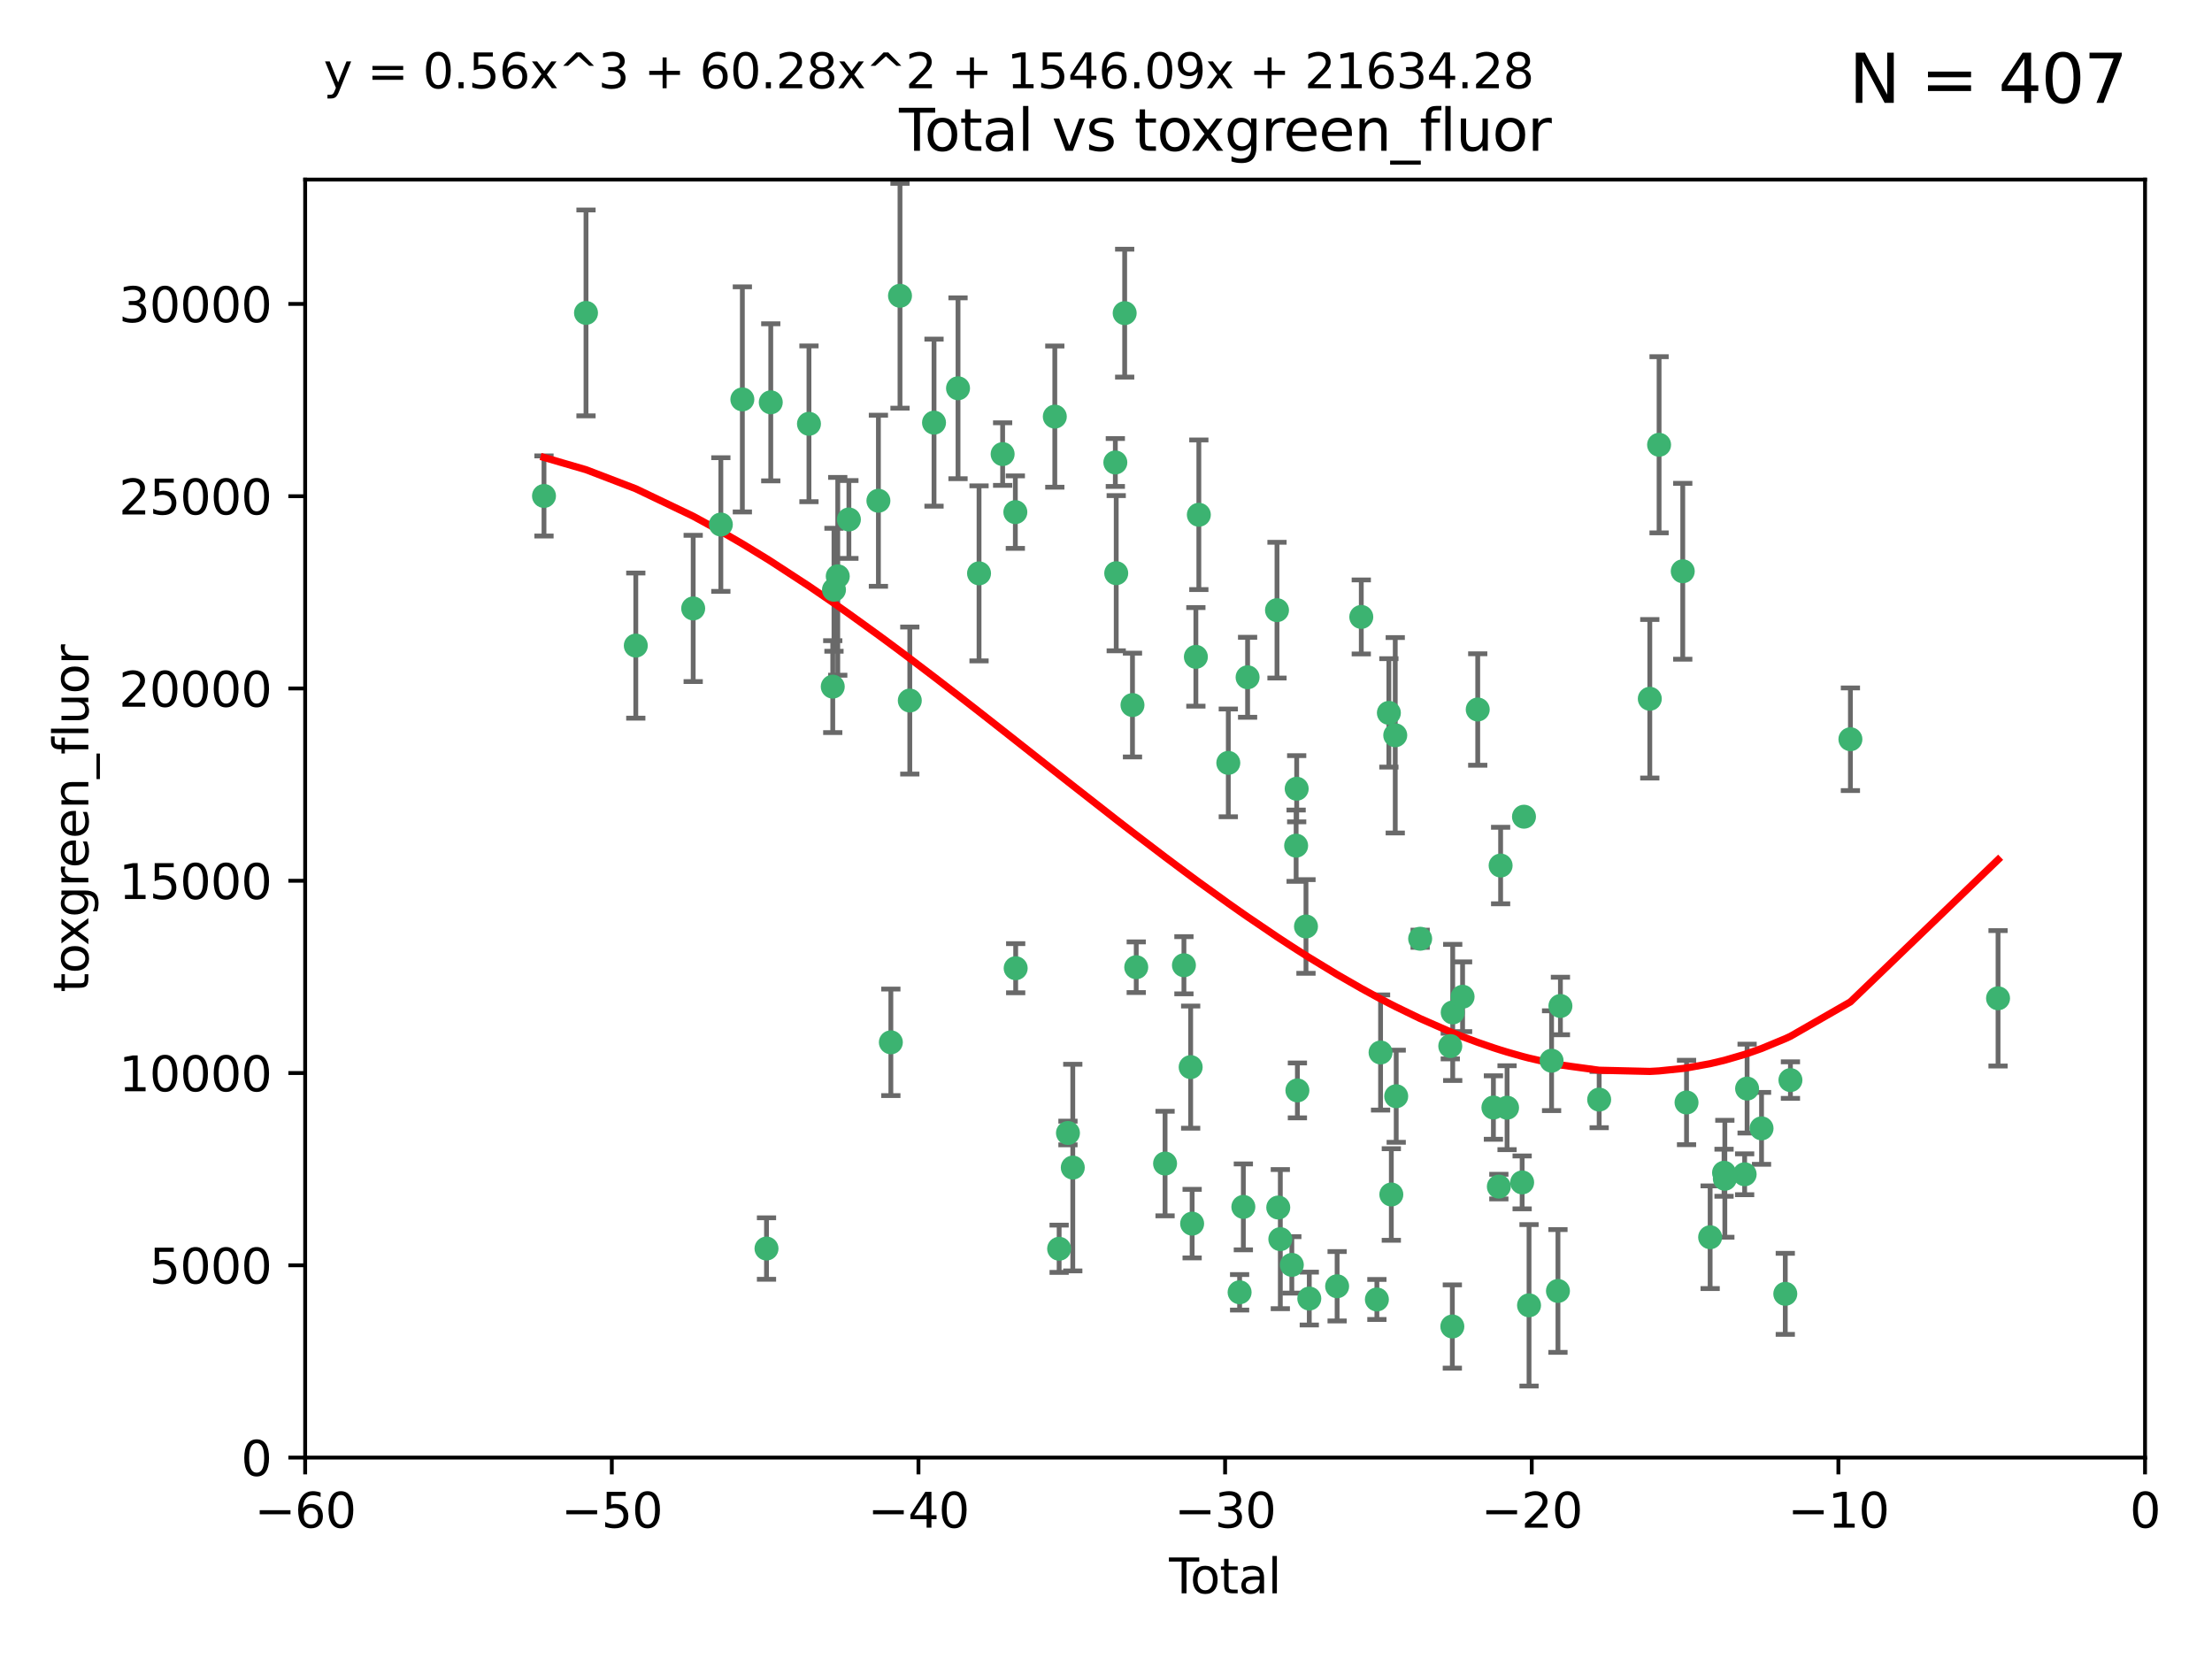 <?xml version="1.0" encoding="utf-8" standalone="no"?>
<!DOCTYPE svg PUBLIC "-//W3C//DTD SVG 1.1//EN"
  "http://www.w3.org/Graphics/SVG/1.1/DTD/svg11.dtd">
<svg xmlns:xlink="http://www.w3.org/1999/xlink" width="460.8pt" height="345.6pt" viewBox="0 0 460.8 345.6" xmlns="http://www.w3.org/2000/svg" version="1.1">
 <defs>
  <style type="text/css">*{stroke-linejoin: round; stroke-linecap: butt}</style>
 </defs>
 <g id="figure_1">
  <g id="patch_1">
   <path d="M 0 345.6 
L 460.8 345.6 
L 460.8 0 
L 0 0 
z
" style="fill: #ffffff"/>
  </g>
  <g id="axes_1">
   <g id="patch_2">
    <path d="M 63.571 303.64 
L 446.85 303.64 
L 446.85 37.411 
L 63.571 37.411 
z
" style="fill: #ffffff"/>
   </g>
   <g id="PathCollection_1">
    <defs>
     <path id="meb843711a6" d="M 0 1.118 
C 0.297 1.118 0.581 1 0.791 0.791 
C 1 0.581 1.118 0.297 1.118 0 
C 1.118 -0.297 1 -0.581 0.791 -0.791 
C 0.581 -1 0.297 -1.118 0 -1.118 
C -0.297 -1.118 -0.581 -1 -0.791 -0.791 
C -1 -0.581 -1.118 -0.297 -1.118 0 
C -1.118 0.297 -1 0.581 -0.791 0.791 
C -0.581 1 -0.297 1.118 0 1.118 
z
" style="stroke: #3cb371"/>
    </defs>
    <g clip-path="url(#p27c82990e8)">
     <use xlink:href="#meb843711a6" x="113.324" y="103.319" style="fill: #3cb371; stroke: #3cb371"/>
     <use xlink:href="#meb843711a6" x="122.075" y="65.184" style="fill: #3cb371; stroke: #3cb371"/>
     <use xlink:href="#meb843711a6" x="132.448" y="134.491" style="fill: #3cb371; stroke: #3cb371"/>
     <use xlink:href="#meb843711a6" x="144.404" y="126.749" style="fill: #3cb371; stroke: #3cb371"/>
     <use xlink:href="#meb843711a6" x="150.166" y="109.268" style="fill: #3cb371; stroke: #3cb371"/>
     <use xlink:href="#meb843711a6" x="154.646" y="83.201" style="fill: #3cb371; stroke: #3cb371"/>
     <use xlink:href="#meb843711a6" x="159.676" y="260.094" style="fill: #3cb371; stroke: #3cb371"/>
     <use xlink:href="#meb843711a6" x="160.565" y="83.811" style="fill: #3cb371; stroke: #3cb371"/>
     <use xlink:href="#meb843711a6" x="168.522" y="88.286" style="fill: #3cb371; stroke: #3cb371"/>
     <use xlink:href="#meb843711a6" x="173.478" y="143.039" style="fill: #3cb371; stroke: #3cb371"/>
     <use xlink:href="#meb843711a6" x="173.733" y="122.859" style="fill: #3cb371; stroke: #3cb371"/>
     <use xlink:href="#meb843711a6" x="174.52" y="120.054" style="fill: #3cb371; stroke: #3cb371"/>
     <use xlink:href="#meb843711a6" x="176.84" y="108.214" style="fill: #3cb371; stroke: #3cb371"/>
     <use xlink:href="#meb843711a6" x="182.989" y="104.315" style="fill: #3cb371; stroke: #3cb371"/>
     <use xlink:href="#meb843711a6" x="185.582" y="217.134" style="fill: #3cb371; stroke: #3cb371"/>
     <use xlink:href="#meb843711a6" x="187.487" y="61.614" style="fill: #3cb371; stroke: #3cb371"/>
     <use xlink:href="#meb843711a6" x="189.528" y="145.935" style="fill: #3cb371; stroke: #3cb371"/>
     <use xlink:href="#meb843711a6" x="194.574" y="88.045" style="fill: #3cb371; stroke: #3cb371"/>
     <use xlink:href="#meb843711a6" x="199.574" y="80.887" style="fill: #3cb371; stroke: #3cb371"/>
     <use xlink:href="#meb843711a6" x="203.952" y="119.44" style="fill: #3cb371; stroke: #3cb371"/>
     <use xlink:href="#meb843711a6" x="208.867" y="94.593" style="fill: #3cb371; stroke: #3cb371"/>
     <use xlink:href="#meb843711a6" x="211.515" y="106.684" style="fill: #3cb371; stroke: #3cb371"/>
     <use xlink:href="#meb843711a6" x="211.585" y="201.695" style="fill: #3cb371; stroke: #3cb371"/>
     <use xlink:href="#meb843711a6" x="219.736" y="86.787" style="fill: #3cb371; stroke: #3cb371"/>
     <use xlink:href="#meb843711a6" x="220.638" y="260.14" style="fill: #3cb371; stroke: #3cb371"/>
     <use xlink:href="#meb843711a6" x="222.475" y="236.024" style="fill: #3cb371; stroke: #3cb371"/>
     <use xlink:href="#meb843711a6" x="223.48" y="243.228" style="fill: #3cb371; stroke: #3cb371"/>
     <use xlink:href="#meb843711a6" x="232.345" y="96.341" style="fill: #3cb371; stroke: #3cb371"/>
     <use xlink:href="#meb843711a6" x="232.53" y="119.409" style="fill: #3cb371; stroke: #3cb371"/>
     <use xlink:href="#meb843711a6" x="234.291" y="65.233" style="fill: #3cb371; stroke: #3cb371"/>
     <use xlink:href="#meb843711a6" x="235.917" y="146.874" style="fill: #3cb371; stroke: #3cb371"/>
     <use xlink:href="#meb843711a6" x="236.699" y="201.487" style="fill: #3cb371; stroke: #3cb371"/>
     <use xlink:href="#meb843711a6" x="242.705" y="242.388" style="fill: #3cb371; stroke: #3cb371"/>
     <use xlink:href="#meb843711a6" x="246.634" y="201.077" style="fill: #3cb371; stroke: #3cb371"/>
     <use xlink:href="#meb843711a6" x="248.038" y="222.299" style="fill: #3cb371; stroke: #3cb371"/>
     <use xlink:href="#meb843711a6" x="248.343" y="254.906" style="fill: #3cb371; stroke: #3cb371"/>
     <use xlink:href="#meb843711a6" x="249.123" y="136.835" style="fill: #3cb371; stroke: #3cb371"/>
     <use xlink:href="#meb843711a6" x="249.741" y="107.234" style="fill: #3cb371; stroke: #3cb371"/>
     <use xlink:href="#meb843711a6" x="255.878" y="158.921" style="fill: #3cb371; stroke: #3cb371"/>
     <use xlink:href="#meb843711a6" x="258.233" y="269.209" style="fill: #3cb371; stroke: #3cb371"/>
     <use xlink:href="#meb843711a6" x="259.013" y="251.417" style="fill: #3cb371; stroke: #3cb371"/>
     <use xlink:href="#meb843711a6" x="259.897" y="141.091" style="fill: #3cb371; stroke: #3cb371"/>
     <use xlink:href="#meb843711a6" x="266.022" y="127.107" style="fill: #3cb371; stroke: #3cb371"/>
     <use xlink:href="#meb843711a6" x="266.284" y="251.547" style="fill: #3cb371; stroke: #3cb371"/>
     <use xlink:href="#meb843711a6" x="266.715" y="258.133" style="fill: #3cb371; stroke: #3cb371"/>
     <use xlink:href="#meb843711a6" x="269.11" y="263.497" style="fill: #3cb371; stroke: #3cb371"/>
     <use xlink:href="#meb843711a6" x="270.008" y="176.169" style="fill: #3cb371; stroke: #3cb371"/>
     <use xlink:href="#meb843711a6" x="270.123" y="164.309" style="fill: #3cb371; stroke: #3cb371"/>
     <use xlink:href="#meb843711a6" x="270.272" y="227.152" style="fill: #3cb371; stroke: #3cb371"/>
     <use xlink:href="#meb843711a6" x="272.061" y="193.002" style="fill: #3cb371; stroke: #3cb371"/>
     <use xlink:href="#meb843711a6" x="272.749" y="270.514" style="fill: #3cb371; stroke: #3cb371"/>
     <use xlink:href="#meb843711a6" x="278.547" y="267.951" style="fill: #3cb371; stroke: #3cb371"/>
     <use xlink:href="#meb843711a6" x="283.58" y="128.518" style="fill: #3cb371; stroke: #3cb371"/>
     <use xlink:href="#meb843711a6" x="286.83" y="270.703" style="fill: #3cb371; stroke: #3cb371"/>
     <use xlink:href="#meb843711a6" x="287.598" y="219.251" style="fill: #3cb371; stroke: #3cb371"/>
     <use xlink:href="#meb843711a6" x="289.329" y="148.507" style="fill: #3cb371; stroke: #3cb371"/>
     <use xlink:href="#meb843711a6" x="289.839" y="248.836" style="fill: #3cb371; stroke: #3cb371"/>
     <use xlink:href="#meb843711a6" x="290.656" y="153.171" style="fill: #3cb371; stroke: #3cb371"/>
     <use xlink:href="#meb843711a6" x="290.857" y="228.365" style="fill: #3cb371; stroke: #3cb371"/>
     <use xlink:href="#meb843711a6" x="295.844" y="195.558" style="fill: #3cb371; stroke: #3cb371"/>
     <use xlink:href="#meb843711a6" x="302.119" y="217.914" style="fill: #3cb371; stroke: #3cb371"/>
     <use xlink:href="#meb843711a6" x="302.549" y="276.333" style="fill: #3cb371; stroke: #3cb371"/>
     <use xlink:href="#meb843711a6" x="302.627" y="210.91" style="fill: #3cb371; stroke: #3cb371"/>
     <use xlink:href="#meb843711a6" x="304.684" y="207.64" style="fill: #3cb371; stroke: #3cb371"/>
     <use xlink:href="#meb843711a6" x="307.838" y="147.801" style="fill: #3cb371; stroke: #3cb371"/>
     <use xlink:href="#meb843711a6" x="311.105" y="230.72" style="fill: #3cb371; stroke: #3cb371"/>
     <use xlink:href="#meb843711a6" x="312.237" y="247.192" style="fill: #3cb371; stroke: #3cb371"/>
     <use xlink:href="#meb843711a6" x="312.607" y="180.307" style="fill: #3cb371; stroke: #3cb371"/>
     <use xlink:href="#meb843711a6" x="313.949" y="230.755" style="fill: #3cb371; stroke: #3cb371"/>
     <use xlink:href="#meb843711a6" x="317.09" y="246.317" style="fill: #3cb371; stroke: #3cb371"/>
     <use xlink:href="#meb843711a6" x="317.472" y="170.133" style="fill: #3cb371; stroke: #3cb371"/>
     <use xlink:href="#meb843711a6" x="318.526" y="271.92" style="fill: #3cb371; stroke: #3cb371"/>
     <use xlink:href="#meb843711a6" x="323.223" y="220.964" style="fill: #3cb371; stroke: #3cb371"/>
     <use xlink:href="#meb843711a6" x="324.55" y="268.93" style="fill: #3cb371; stroke: #3cb371"/>
     <use xlink:href="#meb843711a6" x="325.065" y="209.566" style="fill: #3cb371; stroke: #3cb371"/>
     <use xlink:href="#meb843711a6" x="333.135" y="229.064" style="fill: #3cb371; stroke: #3cb371"/>
     <use xlink:href="#meb843711a6" x="343.683" y="145.567" style="fill: #3cb371; stroke: #3cb371"/>
     <use xlink:href="#meb843711a6" x="345.618" y="92.655" style="fill: #3cb371; stroke: #3cb371"/>
     <use xlink:href="#meb843711a6" x="350.548" y="119.004" style="fill: #3cb371; stroke: #3cb371"/>
     <use xlink:href="#meb843711a6" x="351.336" y="229.667" style="fill: #3cb371; stroke: #3cb371"/>
     <use xlink:href="#meb843711a6" x="356.254" y="257.738" style="fill: #3cb371; stroke: #3cb371"/>
     <use xlink:href="#meb843711a6" x="359.15" y="244.305" style="fill: #3cb371; stroke: #3cb371"/>
     <use xlink:href="#meb843711a6" x="359.317" y="245.561" style="fill: #3cb371; stroke: #3cb371"/>
     <use xlink:href="#meb843711a6" x="363.442" y="244.625" style="fill: #3cb371; stroke: #3cb371"/>
     <use xlink:href="#meb843711a6" x="363.952" y="226.772" style="fill: #3cb371; stroke: #3cb371"/>
     <use xlink:href="#meb843711a6" x="366.961" y="235.058" style="fill: #3cb371; stroke: #3cb371"/>
     <use xlink:href="#meb843711a6" x="371.908" y="269.529" style="fill: #3cb371; stroke: #3cb371"/>
     <use xlink:href="#meb843711a6" x="372.98" y="225.004" style="fill: #3cb371; stroke: #3cb371"/>
     <use xlink:href="#meb843711a6" x="385.474" y="153.996" style="fill: #3cb371; stroke: #3cb371"/>
     <use xlink:href="#meb843711a6" x="416.229" y="207.963" style="fill: #3cb371; stroke: #3cb371"/>
    </g>
   </g>
   <g id="matplotlib.axis_1">
    <g id="xtick_1">
     <g id="line2d_1">
      <defs>
       <path id="mfea9579e78" d="M 0 0 
L 0 3.5 
" style="stroke: #000000; stroke-width: 0.8"/>
      </defs>
      <g>
       <use xlink:href="#mfea9579e78" x="63.571" y="303.64" style="stroke: #000000; stroke-width: 0.8"/>
      </g>
     </g>
     <g id="text_1">
      <!-- −60 -->
      <g transform="translate(53.019 318.238)scale(0.1 -0.1)">
       <defs>
        <path id="DejaVuSans-2212" d="M 678 2272 
L 4684 2272 
L 4684 1741 
L 678 1741 
L 678 2272 
z
" transform="scale(0.016)"/>
        <path id="DejaVuSans-36" d="M 2113 2584 
Q 1688 2584 1439 2293 
Q 1191 2003 1191 1497 
Q 1191 994 1439 701 
Q 1688 409 2113 409 
Q 2538 409 2786 701 
Q 3034 994 3034 1497 
Q 3034 2003 2786 2293 
Q 2538 2584 2113 2584 
z
M 3366 4563 
L 3366 3988 
Q 3128 4100 2886 4159 
Q 2644 4219 2406 4219 
Q 1781 4219 1451 3797 
Q 1122 3375 1075 2522 
Q 1259 2794 1537 2939 
Q 1816 3084 2150 3084 
Q 2853 3084 3261 2657 
Q 3669 2231 3669 1497 
Q 3669 778 3244 343 
Q 2819 -91 2113 -91 
Q 1303 -91 875 529 
Q 447 1150 447 2328 
Q 447 3434 972 4092 
Q 1497 4750 2381 4750 
Q 2619 4750 2861 4703 
Q 3103 4656 3366 4563 
z
" transform="scale(0.016)"/>
        <path id="DejaVuSans-30" d="M 2034 4250 
Q 1547 4250 1301 3770 
Q 1056 3291 1056 2328 
Q 1056 1369 1301 889 
Q 1547 409 2034 409 
Q 2525 409 2770 889 
Q 3016 1369 3016 2328 
Q 3016 3291 2770 3770 
Q 2525 4250 2034 4250 
z
M 2034 4750 
Q 2819 4750 3233 4129 
Q 3647 3509 3647 2328 
Q 3647 1150 3233 529 
Q 2819 -91 2034 -91 
Q 1250 -91 836 529 
Q 422 1150 422 2328 
Q 422 3509 836 4129 
Q 1250 4750 2034 4750 
z
" transform="scale(0.016)"/>
       </defs>
       <use xlink:href="#DejaVuSans-2212"/>
       <use xlink:href="#DejaVuSans-36" x="83.789"/>
       <use xlink:href="#DejaVuSans-30" x="147.412"/>
      </g>
     </g>
    </g>
    <g id="xtick_2">
     <g id="line2d_2">
      <g>
       <use xlink:href="#mfea9579e78" x="127.451" y="303.64" style="stroke: #000000; stroke-width: 0.8"/>
      </g>
     </g>
     <g id="text_2">
      <!-- −50 -->
      <g transform="translate(116.899 318.238)scale(0.1 -0.1)">
       <defs>
        <path id="DejaVuSans-35" d="M 691 4666 
L 3169 4666 
L 3169 4134 
L 1269 4134 
L 1269 2991 
Q 1406 3038 1543 3061 
Q 1681 3084 1819 3084 
Q 2600 3084 3056 2656 
Q 3513 2228 3513 1497 
Q 3513 744 3044 326 
Q 2575 -91 1722 -91 
Q 1428 -91 1123 -41 
Q 819 9 494 109 
L 494 744 
Q 775 591 1075 516 
Q 1375 441 1709 441 
Q 2250 441 2565 725 
Q 2881 1009 2881 1497 
Q 2881 1984 2565 2268 
Q 2250 2553 1709 2553 
Q 1456 2553 1204 2497 
Q 953 2441 691 2322 
L 691 4666 
z
" transform="scale(0.016)"/>
       </defs>
       <use xlink:href="#DejaVuSans-2212"/>
       <use xlink:href="#DejaVuSans-35" x="83.789"/>
       <use xlink:href="#DejaVuSans-30" x="147.412"/>
      </g>
     </g>
    </g>
    <g id="xtick_3">
     <g id="line2d_3">
      <g>
       <use xlink:href="#mfea9579e78" x="191.331" y="303.64" style="stroke: #000000; stroke-width: 0.8"/>
      </g>
     </g>
     <g id="text_3">
      <!-- −40 -->
      <g transform="translate(180.778 318.238)scale(0.1 -0.1)">
       <defs>
        <path id="DejaVuSans-34" d="M 2419 4116 
L 825 1625 
L 2419 1625 
L 2419 4116 
z
M 2253 4666 
L 3047 4666 
L 3047 1625 
L 3713 1625 
L 3713 1100 
L 3047 1100 
L 3047 0 
L 2419 0 
L 2419 1100 
L 313 1100 
L 313 1709 
L 2253 4666 
z
" transform="scale(0.016)"/>
       </defs>
       <use xlink:href="#DejaVuSans-2212"/>
       <use xlink:href="#DejaVuSans-34" x="83.789"/>
       <use xlink:href="#DejaVuSans-30" x="147.412"/>
      </g>
     </g>
    </g>
    <g id="xtick_4">
     <g id="line2d_4">
      <g>
       <use xlink:href="#mfea9579e78" x="255.211" y="303.64" style="stroke: #000000; stroke-width: 0.8"/>
      </g>
     </g>
     <g id="text_4">
      <!-- −30 -->
      <g transform="translate(244.658 318.238)scale(0.1 -0.1)">
       <defs>
        <path id="DejaVuSans-33" d="M 2597 2516 
Q 3050 2419 3304 2112 
Q 3559 1806 3559 1356 
Q 3559 666 3084 287 
Q 2609 -91 1734 -91 
Q 1441 -91 1130 -33 
Q 819 25 488 141 
L 488 750 
Q 750 597 1062 519 
Q 1375 441 1716 441 
Q 2309 441 2620 675 
Q 2931 909 2931 1356 
Q 2931 1769 2642 2001 
Q 2353 2234 1838 2234 
L 1294 2234 
L 1294 2753 
L 1863 2753 
Q 2328 2753 2575 2939 
Q 2822 3125 2822 3475 
Q 2822 3834 2567 4026 
Q 2313 4219 1838 4219 
Q 1578 4219 1281 4162 
Q 984 4106 628 3988 
L 628 4550 
Q 988 4650 1302 4700 
Q 1616 4750 1894 4750 
Q 2613 4750 3031 4423 
Q 3450 4097 3450 3541 
Q 3450 3153 3228 2886 
Q 3006 2619 2597 2516 
z
" transform="scale(0.016)"/>
       </defs>
       <use xlink:href="#DejaVuSans-2212"/>
       <use xlink:href="#DejaVuSans-33" x="83.789"/>
       <use xlink:href="#DejaVuSans-30" x="147.412"/>
      </g>
     </g>
    </g>
    <g id="xtick_5">
     <g id="line2d_5">
      <g>
       <use xlink:href="#mfea9579e78" x="319.09" y="303.64" style="stroke: #000000; stroke-width: 0.8"/>
      </g>
     </g>
     <g id="text_5">
      <!-- −20 -->
      <g transform="translate(308.538 318.238)scale(0.1 -0.1)">
       <defs>
        <path id="DejaVuSans-32" d="M 1228 531 
L 3431 531 
L 3431 0 
L 469 0 
L 469 531 
Q 828 903 1448 1529 
Q 2069 2156 2228 2338 
Q 2531 2678 2651 2914 
Q 2772 3150 2772 3378 
Q 2772 3750 2511 3984 
Q 2250 4219 1831 4219 
Q 1534 4219 1204 4116 
Q 875 4013 500 3803 
L 500 4441 
Q 881 4594 1212 4672 
Q 1544 4750 1819 4750 
Q 2544 4750 2975 4387 
Q 3406 4025 3406 3419 
Q 3406 3131 3298 2873 
Q 3191 2616 2906 2266 
Q 2828 2175 2409 1742 
Q 1991 1309 1228 531 
z
" transform="scale(0.016)"/>
       </defs>
       <use xlink:href="#DejaVuSans-2212"/>
       <use xlink:href="#DejaVuSans-32" x="83.789"/>
       <use xlink:href="#DejaVuSans-30" x="147.412"/>
      </g>
     </g>
    </g>
    <g id="xtick_6">
     <g id="line2d_6">
      <g>
       <use xlink:href="#mfea9579e78" x="382.97" y="303.64" style="stroke: #000000; stroke-width: 0.8"/>
      </g>
     </g>
     <g id="text_6">
      <!-- −10 -->
      <g transform="translate(372.418 318.238)scale(0.1 -0.1)">
       <defs>
        <path id="DejaVuSans-31" d="M 794 531 
L 1825 531 
L 1825 4091 
L 703 3866 
L 703 4441 
L 1819 4666 
L 2450 4666 
L 2450 531 
L 3481 531 
L 3481 0 
L 794 0 
L 794 531 
z
" transform="scale(0.016)"/>
       </defs>
       <use xlink:href="#DejaVuSans-2212"/>
       <use xlink:href="#DejaVuSans-31" x="83.789"/>
       <use xlink:href="#DejaVuSans-30" x="147.412"/>
      </g>
     </g>
    </g>
    <g id="xtick_7">
     <g id="line2d_7">
      <g>
       <use xlink:href="#mfea9579e78" x="446.85" y="303.64" style="stroke: #000000; stroke-width: 0.8"/>
      </g>
     </g>
     <g id="text_7">
      <!-- 0 -->
      <g transform="translate(443.669 318.238)scale(0.1 -0.1)">
       <use xlink:href="#DejaVuSans-30"/>
      </g>
     </g>
    </g>
    <g id="text_8">
     <!-- Total -->
     <g transform="translate(243.534 331.917)scale(0.1 -0.1)">
      <defs>
       <path id="DejaVuSans-54" d="M -19 4666 
L 3928 4666 
L 3928 4134 
L 2272 4134 
L 2272 0 
L 1638 0 
L 1638 4134 
L -19 4134 
L -19 4666 
z
" transform="scale(0.016)"/>
       <path id="DejaVuSans-6f" d="M 1959 3097 
Q 1497 3097 1228 2736 
Q 959 2375 959 1747 
Q 959 1119 1226 758 
Q 1494 397 1959 397 
Q 2419 397 2687 759 
Q 2956 1122 2956 1747 
Q 2956 2369 2687 2733 
Q 2419 3097 1959 3097 
z
M 1959 3584 
Q 2709 3584 3137 3096 
Q 3566 2609 3566 1747 
Q 3566 888 3137 398 
Q 2709 -91 1959 -91 
Q 1206 -91 779 398 
Q 353 888 353 1747 
Q 353 2609 779 3096 
Q 1206 3584 1959 3584 
z
" transform="scale(0.016)"/>
       <path id="DejaVuSans-74" d="M 1172 4494 
L 1172 3500 
L 2356 3500 
L 2356 3053 
L 1172 3053 
L 1172 1153 
Q 1172 725 1289 603 
Q 1406 481 1766 481 
L 2356 481 
L 2356 0 
L 1766 0 
Q 1100 0 847 248 
Q 594 497 594 1153 
L 594 3053 
L 172 3053 
L 172 3500 
L 594 3500 
L 594 4494 
L 1172 4494 
z
" transform="scale(0.016)"/>
       <path id="DejaVuSans-61" d="M 2194 1759 
Q 1497 1759 1228 1600 
Q 959 1441 959 1056 
Q 959 750 1161 570 
Q 1363 391 1709 391 
Q 2188 391 2477 730 
Q 2766 1069 2766 1631 
L 2766 1759 
L 2194 1759 
z
M 3341 1997 
L 3341 0 
L 2766 0 
L 2766 531 
Q 2569 213 2275 61 
Q 1981 -91 1556 -91 
Q 1019 -91 701 211 
Q 384 513 384 1019 
Q 384 1609 779 1909 
Q 1175 2209 1959 2209 
L 2766 2209 
L 2766 2266 
Q 2766 2663 2505 2880 
Q 2244 3097 1772 3097 
Q 1472 3097 1187 3025 
Q 903 2953 641 2809 
L 641 3341 
Q 956 3463 1253 3523 
Q 1550 3584 1831 3584 
Q 2591 3584 2966 3190 
Q 3341 2797 3341 1997 
z
" transform="scale(0.016)"/>
       <path id="DejaVuSans-6c" d="M 603 4863 
L 1178 4863 
L 1178 0 
L 603 0 
L 603 4863 
z
" transform="scale(0.016)"/>
      </defs>
      <use xlink:href="#DejaVuSans-54"/>
      <use xlink:href="#DejaVuSans-6f" x="44.084"/>
      <use xlink:href="#DejaVuSans-74" x="105.266"/>
      <use xlink:href="#DejaVuSans-61" x="144.475"/>
      <use xlink:href="#DejaVuSans-6c" x="205.754"/>
     </g>
    </g>
   </g>
   <g id="matplotlib.axis_2">
    <g id="ytick_1">
     <g id="line2d_8">
      <defs>
       <path id="m8884f3c898" d="M 0 0 
L -3.5 0 
" style="stroke: #000000; stroke-width: 0.8"/>
      </defs>
      <g>
       <use xlink:href="#m8884f3c898" x="63.571" y="303.64" style="stroke: #000000; stroke-width: 0.8"/>
      </g>
     </g>
     <g id="text_9">
      <!-- 0 -->
      <g transform="translate(50.209 307.439)scale(0.1 -0.1)">
       <use xlink:href="#DejaVuSans-30"/>
      </g>
     </g>
    </g>
    <g id="ytick_2">
     <g id="line2d_9">
      <g>
       <use xlink:href="#m8884f3c898" x="63.571" y="263.586" style="stroke: #000000; stroke-width: 0.8"/>
      </g>
     </g>
     <g id="text_10">
      <!-- 5000 -->
      <g transform="translate(31.121 267.385)scale(0.1 -0.1)">
       <use xlink:href="#DejaVuSans-35"/>
       <use xlink:href="#DejaVuSans-30" x="63.623"/>
       <use xlink:href="#DejaVuSans-30" x="127.246"/>
       <use xlink:href="#DejaVuSans-30" x="190.869"/>
      </g>
     </g>
    </g>
    <g id="ytick_3">
     <g id="line2d_10">
      <g>
       <use xlink:href="#m8884f3c898" x="63.571" y="223.532" style="stroke: #000000; stroke-width: 0.8"/>
      </g>
     </g>
     <g id="text_11">
      <!-- 10000 -->
      <g transform="translate(24.759 227.331)scale(0.1 -0.1)">
       <use xlink:href="#DejaVuSans-31"/>
       <use xlink:href="#DejaVuSans-30" x="63.623"/>
       <use xlink:href="#DejaVuSans-30" x="127.246"/>
       <use xlink:href="#DejaVuSans-30" x="190.869"/>
       <use xlink:href="#DejaVuSans-30" x="254.492"/>
      </g>
     </g>
    </g>
    <g id="ytick_4">
     <g id="line2d_11">
      <g>
       <use xlink:href="#m8884f3c898" x="63.571" y="183.478" style="stroke: #000000; stroke-width: 0.8"/>
      </g>
     </g>
     <g id="text_12">
      <!-- 15000 -->
      <g transform="translate(24.759 187.278)scale(0.1 -0.1)">
       <use xlink:href="#DejaVuSans-31"/>
       <use xlink:href="#DejaVuSans-35" x="63.623"/>
       <use xlink:href="#DejaVuSans-30" x="127.246"/>
       <use xlink:href="#DejaVuSans-30" x="190.869"/>
       <use xlink:href="#DejaVuSans-30" x="254.492"/>
      </g>
     </g>
    </g>
    <g id="ytick_5">
     <g id="line2d_12">
      <g>
       <use xlink:href="#m8884f3c898" x="63.571" y="143.424" style="stroke: #000000; stroke-width: 0.8"/>
      </g>
     </g>
     <g id="text_13">
      <!-- 20000 -->
      <g transform="translate(24.759 147.224)scale(0.1 -0.1)">
       <use xlink:href="#DejaVuSans-32"/>
       <use xlink:href="#DejaVuSans-30" x="63.623"/>
       <use xlink:href="#DejaVuSans-30" x="127.246"/>
       <use xlink:href="#DejaVuSans-30" x="190.869"/>
       <use xlink:href="#DejaVuSans-30" x="254.492"/>
      </g>
     </g>
    </g>
    <g id="ytick_6">
     <g id="line2d_13">
      <g>
       <use xlink:href="#m8884f3c898" x="63.571" y="103.371" style="stroke: #000000; stroke-width: 0.8"/>
      </g>
     </g>
     <g id="text_14">
      <!-- 25000 -->
      <g transform="translate(24.759 107.17)scale(0.1 -0.1)">
       <use xlink:href="#DejaVuSans-32"/>
       <use xlink:href="#DejaVuSans-35" x="63.623"/>
       <use xlink:href="#DejaVuSans-30" x="127.246"/>
       <use xlink:href="#DejaVuSans-30" x="190.869"/>
       <use xlink:href="#DejaVuSans-30" x="254.492"/>
      </g>
     </g>
    </g>
    <g id="ytick_7">
     <g id="line2d_14">
      <g>
       <use xlink:href="#m8884f3c898" x="63.571" y="63.317" style="stroke: #000000; stroke-width: 0.8"/>
      </g>
     </g>
     <g id="text_15">
      <!-- 30000 -->
      <g transform="translate(24.759 67.116)scale(0.1 -0.1)">
       <use xlink:href="#DejaVuSans-33"/>
       <use xlink:href="#DejaVuSans-30" x="63.623"/>
       <use xlink:href="#DejaVuSans-30" x="127.246"/>
       <use xlink:href="#DejaVuSans-30" x="190.869"/>
       <use xlink:href="#DejaVuSans-30" x="254.492"/>
      </g>
     </g>
    </g>
    <g id="text_16">
     <!-- toxgreen_fluor -->
     <g transform="translate(18.401 206.72)rotate(-90)scale(0.1 -0.1)">
      <defs>
       <path id="DejaVuSans-78" d="M 3513 3500 
L 2247 1797 
L 3578 0 
L 2900 0 
L 1881 1375 
L 863 0 
L 184 0 
L 1544 1831 
L 300 3500 
L 978 3500 
L 1906 2253 
L 2834 3500 
L 3513 3500 
z
" transform="scale(0.016)"/>
       <path id="DejaVuSans-67" d="M 2906 1791 
Q 2906 2416 2648 2759 
Q 2391 3103 1925 3103 
Q 1463 3103 1205 2759 
Q 947 2416 947 1791 
Q 947 1169 1205 825 
Q 1463 481 1925 481 
Q 2391 481 2648 825 
Q 2906 1169 2906 1791 
z
M 3481 434 
Q 3481 -459 3084 -895 
Q 2688 -1331 1869 -1331 
Q 1566 -1331 1297 -1286 
Q 1028 -1241 775 -1147 
L 775 -588 
Q 1028 -725 1275 -790 
Q 1522 -856 1778 -856 
Q 2344 -856 2625 -561 
Q 2906 -266 2906 331 
L 2906 616 
Q 2728 306 2450 153 
Q 2172 0 1784 0 
Q 1141 0 747 490 
Q 353 981 353 1791 
Q 353 2603 747 3093 
Q 1141 3584 1784 3584 
Q 2172 3584 2450 3431 
Q 2728 3278 2906 2969 
L 2906 3500 
L 3481 3500 
L 3481 434 
z
" transform="scale(0.016)"/>
       <path id="DejaVuSans-72" d="M 2631 2963 
Q 2534 3019 2420 3045 
Q 2306 3072 2169 3072 
Q 1681 3072 1420 2755 
Q 1159 2438 1159 1844 
L 1159 0 
L 581 0 
L 581 3500 
L 1159 3500 
L 1159 2956 
Q 1341 3275 1631 3429 
Q 1922 3584 2338 3584 
Q 2397 3584 2469 3576 
Q 2541 3569 2628 3553 
L 2631 2963 
z
" transform="scale(0.016)"/>
       <path id="DejaVuSans-65" d="M 3597 1894 
L 3597 1613 
L 953 1613 
Q 991 1019 1311 708 
Q 1631 397 2203 397 
Q 2534 397 2845 478 
Q 3156 559 3463 722 
L 3463 178 
Q 3153 47 2828 -22 
Q 2503 -91 2169 -91 
Q 1331 -91 842 396 
Q 353 884 353 1716 
Q 353 2575 817 3079 
Q 1281 3584 2069 3584 
Q 2775 3584 3186 3129 
Q 3597 2675 3597 1894 
z
M 3022 2063 
Q 3016 2534 2758 2815 
Q 2500 3097 2075 3097 
Q 1594 3097 1305 2825 
Q 1016 2553 972 2059 
L 3022 2063 
z
" transform="scale(0.016)"/>
       <path id="DejaVuSans-6e" d="M 3513 2113 
L 3513 0 
L 2938 0 
L 2938 2094 
Q 2938 2591 2744 2837 
Q 2550 3084 2163 3084 
Q 1697 3084 1428 2787 
Q 1159 2491 1159 1978 
L 1159 0 
L 581 0 
L 581 3500 
L 1159 3500 
L 1159 2956 
Q 1366 3272 1645 3428 
Q 1925 3584 2291 3584 
Q 2894 3584 3203 3211 
Q 3513 2838 3513 2113 
z
" transform="scale(0.016)"/>
       <path id="DejaVuSans-5f" d="M 3263 -1063 
L 3263 -1509 
L -63 -1509 
L -63 -1063 
L 3263 -1063 
z
" transform="scale(0.016)"/>
       <path id="DejaVuSans-66" d="M 2375 4863 
L 2375 4384 
L 1825 4384 
Q 1516 4384 1395 4259 
Q 1275 4134 1275 3809 
L 1275 3500 
L 2222 3500 
L 2222 3053 
L 1275 3053 
L 1275 0 
L 697 0 
L 697 3053 
L 147 3053 
L 147 3500 
L 697 3500 
L 697 3744 
Q 697 4328 969 4595 
Q 1241 4863 1831 4863 
L 2375 4863 
z
" transform="scale(0.016)"/>
       <path id="DejaVuSans-75" d="M 544 1381 
L 544 3500 
L 1119 3500 
L 1119 1403 
Q 1119 906 1312 657 
Q 1506 409 1894 409 
Q 2359 409 2629 706 
Q 2900 1003 2900 1516 
L 2900 3500 
L 3475 3500 
L 3475 0 
L 2900 0 
L 2900 538 
Q 2691 219 2414 64 
Q 2138 -91 1772 -91 
Q 1169 -91 856 284 
Q 544 659 544 1381 
z
M 1991 3584 
L 1991 3584 
z
" transform="scale(0.016)"/>
      </defs>
      <use xlink:href="#DejaVuSans-74"/>
      <use xlink:href="#DejaVuSans-6f" x="39.209"/>
      <use xlink:href="#DejaVuSans-78" x="97.266"/>
      <use xlink:href="#DejaVuSans-67" x="156.445"/>
      <use xlink:href="#DejaVuSans-72" x="219.922"/>
      <use xlink:href="#DejaVuSans-65" x="258.785"/>
      <use xlink:href="#DejaVuSans-65" x="320.309"/>
      <use xlink:href="#DejaVuSans-6e" x="381.832"/>
      <use xlink:href="#DejaVuSans-5f" x="445.211"/>
      <use xlink:href="#DejaVuSans-66" x="495.211"/>
      <use xlink:href="#DejaVuSans-6c" x="530.416"/>
      <use xlink:href="#DejaVuSans-75" x="558.199"/>
      <use xlink:href="#DejaVuSans-6f" x="621.578"/>
      <use xlink:href="#DejaVuSans-72" x="682.76"/>
     </g>
    </g>
   </g>
   <g id="LineCollection_1">
    <path d="M 113.324 111.662 
L 113.324 94.976 
" clip-path="url(#p27c82990e8)" style="fill: none; stroke: #696969"/>
    <path d="M 122.075 86.629 
L 122.075 43.739 
" clip-path="url(#p27c82990e8)" style="fill: none; stroke: #696969"/>
    <path d="M 132.448 149.606 
L 132.448 119.375 
" clip-path="url(#p27c82990e8)" style="fill: none; stroke: #696969"/>
    <path d="M 144.404 141.983 
L 144.404 111.515 
" clip-path="url(#p27c82990e8)" style="fill: none; stroke: #696969"/>
    <path d="M 150.166 123.191 
L 150.166 95.346 
" clip-path="url(#p27c82990e8)" style="fill: none; stroke: #696969"/>
    <path d="M 154.646 106.648 
L 154.646 59.753 
" clip-path="url(#p27c82990e8)" style="fill: none; stroke: #696969"/>
    <path d="M 159.676 266.497 
L 159.676 253.692 
" clip-path="url(#p27c82990e8)" style="fill: none; stroke: #696969"/>
    <path d="M 160.565 100.173 
L 160.565 67.45 
" clip-path="url(#p27c82990e8)" style="fill: none; stroke: #696969"/>
    <path d="M 168.522 104.51 
L 168.522 72.063 
" clip-path="url(#p27c82990e8)" style="fill: none; stroke: #696969"/>
    <path d="M 173.478 152.61 
L 173.478 133.468 
" clip-path="url(#p27c82990e8)" style="fill: none; stroke: #696969"/>
    <path d="M 173.733 135.667 
L 173.733 110.051 
" clip-path="url(#p27c82990e8)" style="fill: none; stroke: #696969"/>
    <path d="M 174.52 140.659 
L 174.52 99.45 
" clip-path="url(#p27c82990e8)" style="fill: none; stroke: #696969"/>
    <path d="M 176.84 116.326 
L 176.84 100.101 
" clip-path="url(#p27c82990e8)" style="fill: none; stroke: #696969"/>
    <path d="M 182.989 122.133 
L 182.989 86.497 
" clip-path="url(#p27c82990e8)" style="fill: none; stroke: #696969"/>
    <path d="M 185.582 228.233 
L 185.582 206.035 
" clip-path="url(#p27c82990e8)" style="fill: none; stroke: #696969"/>
    <path d="M 187.487 85.029 
L 187.487 38.199 
" clip-path="url(#p27c82990e8)" style="fill: none; stroke: #696969"/>
    <path d="M 189.528 161.248 
L 189.528 130.622 
" clip-path="url(#p27c82990e8)" style="fill: none; stroke: #696969"/>
    <path d="M 194.574 105.444 
L 194.574 70.646 
" clip-path="url(#p27c82990e8)" style="fill: none; stroke: #696969"/>
    <path d="M 199.574 99.727 
L 199.574 62.047 
" clip-path="url(#p27c82990e8)" style="fill: none; stroke: #696969"/>
    <path d="M 203.952 137.675 
L 203.952 101.206 
" clip-path="url(#p27c82990e8)" style="fill: none; stroke: #696969"/>
    <path d="M 208.867 101.108 
L 208.867 88.078 
" clip-path="url(#p27c82990e8)" style="fill: none; stroke: #696969"/>
    <path d="M 211.515 114.235 
L 211.515 99.134 
" clip-path="url(#p27c82990e8)" style="fill: none; stroke: #696969"/>
    <path d="M 211.585 206.809 
L 211.585 196.58 
" clip-path="url(#p27c82990e8)" style="fill: none; stroke: #696969"/>
    <path d="M 219.736 101.495 
L 219.736 72.08 
" clip-path="url(#p27c82990e8)" style="fill: none; stroke: #696969"/>
    <path d="M 220.638 265.065 
L 220.638 255.214 
" clip-path="url(#p27c82990e8)" style="fill: none; stroke: #696969"/>
    <path d="M 222.475 238.492 
L 222.475 233.557 
" clip-path="url(#p27c82990e8)" style="fill: none; stroke: #696969"/>
    <path d="M 223.48 264.748 
L 223.48 221.708 
" clip-path="url(#p27c82990e8)" style="fill: none; stroke: #696969"/>
    <path d="M 232.345 101.329 
L 232.345 91.353 
" clip-path="url(#p27c82990e8)" style="fill: none; stroke: #696969"/>
    <path d="M 232.53 135.574 
L 232.53 103.243 
" clip-path="url(#p27c82990e8)" style="fill: none; stroke: #696969"/>
    <path d="M 234.291 78.556 
L 234.291 51.911 
" clip-path="url(#p27c82990e8)" style="fill: none; stroke: #696969"/>
    <path d="M 235.917 157.684 
L 235.917 136.065 
" clip-path="url(#p27c82990e8)" style="fill: none; stroke: #696969"/>
    <path d="M 236.699 206.761 
L 236.699 196.213 
" clip-path="url(#p27c82990e8)" style="fill: none; stroke: #696969"/>
    <path d="M 242.705 253.279 
L 242.705 231.496 
" clip-path="url(#p27c82990e8)" style="fill: none; stroke: #696969"/>
    <path d="M 246.634 207.031 
L 246.634 195.122 
" clip-path="url(#p27c82990e8)" style="fill: none; stroke: #696969"/>
    <path d="M 248.038 235.023 
L 248.038 209.574 
" clip-path="url(#p27c82990e8)" style="fill: none; stroke: #696969"/>
    <path d="M 248.343 262.048 
L 248.343 247.764 
" clip-path="url(#p27c82990e8)" style="fill: none; stroke: #696969"/>
    <path d="M 249.123 147.104 
L 249.123 126.566 
" clip-path="url(#p27c82990e8)" style="fill: none; stroke: #696969"/>
    <path d="M 249.741 122.819 
L 249.741 91.649 
" clip-path="url(#p27c82990e8)" style="fill: none; stroke: #696969"/>
    <path d="M 255.878 170.147 
L 255.878 147.694 
" clip-path="url(#p27c82990e8)" style="fill: none; stroke: #696969"/>
    <path d="M 258.233 272.908 
L 258.233 265.511 
" clip-path="url(#p27c82990e8)" style="fill: none; stroke: #696969"/>
    <path d="M 259.013 260.365 
L 259.013 242.469 
" clip-path="url(#p27c82990e8)" style="fill: none; stroke: #696969"/>
    <path d="M 259.897 149.421 
L 259.897 132.76 
" clip-path="url(#p27c82990e8)" style="fill: none; stroke: #696969"/>
    <path d="M 266.022 141.248 
L 266.022 112.967 
" clip-path="url(#p27c82990e8)" style="fill: none; stroke: #696969"/>
    <path d="M 266.284 252.228 
L 266.284 250.867 
" clip-path="url(#p27c82990e8)" style="fill: none; stroke: #696969"/>
    <path d="M 266.715 272.621 
L 266.715 243.644 
" clip-path="url(#p27c82990e8)" style="fill: none; stroke: #696969"/>
    <path d="M 269.11 269.377 
L 269.11 257.616 
" clip-path="url(#p27c82990e8)" style="fill: none; stroke: #696969"/>
    <path d="M 270.008 183.597 
L 270.008 168.741 
" clip-path="url(#p27c82990e8)" style="fill: none; stroke: #696969"/>
    <path d="M 270.123 171.2 
L 270.123 157.418 
" clip-path="url(#p27c82990e8)" style="fill: none; stroke: #696969"/>
    <path d="M 270.272 232.87 
L 270.272 221.434 
" clip-path="url(#p27c82990e8)" style="fill: none; stroke: #696969"/>
    <path d="M 272.061 202.754 
L 272.061 183.249 
" clip-path="url(#p27c82990e8)" style="fill: none; stroke: #696969"/>
    <path d="M 272.749 276.02 
L 272.749 265.008 
" clip-path="url(#p27c82990e8)" style="fill: none; stroke: #696969"/>
    <path d="M 278.547 275.179 
L 278.547 260.723 
" clip-path="url(#p27c82990e8)" style="fill: none; stroke: #696969"/>
    <path d="M 283.58 136.228 
L 283.58 120.808 
" clip-path="url(#p27c82990e8)" style="fill: none; stroke: #696969"/>
    <path d="M 286.83 274.871 
L 286.83 266.536 
" clip-path="url(#p27c82990e8)" style="fill: none; stroke: #696969"/>
    <path d="M 287.598 231.246 
L 287.598 207.255 
" clip-path="url(#p27c82990e8)" style="fill: none; stroke: #696969"/>
    <path d="M 289.329 159.798 
L 289.329 137.216 
" clip-path="url(#p27c82990e8)" style="fill: none; stroke: #696969"/>
    <path d="M 289.839 258.377 
L 289.839 239.295 
" clip-path="url(#p27c82990e8)" style="fill: none; stroke: #696969"/>
    <path d="M 290.656 173.526 
L 290.656 132.815 
" clip-path="url(#p27c82990e8)" style="fill: none; stroke: #696969"/>
    <path d="M 290.857 237.963 
L 290.857 218.767 
" clip-path="url(#p27c82990e8)" style="fill: none; stroke: #696969"/>
    <path d="M 295.844 197.349 
L 295.844 193.767 
" clip-path="url(#p27c82990e8)" style="fill: none; stroke: #696969"/>
    <path d="M 302.119 220.584 
L 302.119 215.244 
" clip-path="url(#p27c82990e8)" style="fill: none; stroke: #696969"/>
    <path d="M 302.549 285.006 
L 302.549 267.659 
" clip-path="url(#p27c82990e8)" style="fill: none; stroke: #696969"/>
    <path d="M 302.627 225.089 
L 302.627 196.731 
" clip-path="url(#p27c82990e8)" style="fill: none; stroke: #696969"/>
    <path d="M 304.684 214.898 
L 304.684 200.382 
" clip-path="url(#p27c82990e8)" style="fill: none; stroke: #696969"/>
    <path d="M 307.838 159.413 
L 307.838 136.19 
" clip-path="url(#p27c82990e8)" style="fill: none; stroke: #696969"/>
    <path d="M 311.105 237.332 
L 311.105 224.107 
" clip-path="url(#p27c82990e8)" style="fill: none; stroke: #696969"/>
    <path d="M 312.237 249.762 
L 312.237 244.622 
" clip-path="url(#p27c82990e8)" style="fill: none; stroke: #696969"/>
    <path d="M 312.607 188.277 
L 312.607 172.338 
" clip-path="url(#p27c82990e8)" style="fill: none; stroke: #696969"/>
    <path d="M 313.949 239.495 
L 313.949 222.014 
" clip-path="url(#p27c82990e8)" style="fill: none; stroke: #696969"/>
    <path d="M 317.09 251.825 
L 317.09 240.809 
" clip-path="url(#p27c82990e8)" style="fill: none; stroke: #696969"/>
    <path d="M 317.472 170.88 
L 317.472 169.387 
" clip-path="url(#p27c82990e8)" style="fill: none; stroke: #696969"/>
    <path d="M 318.526 288.737 
L 318.526 255.103 
" clip-path="url(#p27c82990e8)" style="fill: none; stroke: #696969"/>
    <path d="M 323.223 231.359 
L 323.223 210.569 
" clip-path="url(#p27c82990e8)" style="fill: none; stroke: #696969"/>
    <path d="M 324.55 281.718 
L 324.55 256.142 
" clip-path="url(#p27c82990e8)" style="fill: none; stroke: #696969"/>
    <path d="M 325.065 215.557 
L 325.065 203.575 
" clip-path="url(#p27c82990e8)" style="fill: none; stroke: #696969"/>
    <path d="M 333.135 234.921 
L 333.135 223.207 
" clip-path="url(#p27c82990e8)" style="fill: none; stroke: #696969"/>
    <path d="M 343.683 162.081 
L 343.683 129.053 
" clip-path="url(#p27c82990e8)" style="fill: none; stroke: #696969"/>
    <path d="M 345.618 111.003 
L 345.618 74.306 
" clip-path="url(#p27c82990e8)" style="fill: none; stroke: #696969"/>
    <path d="M 350.548 137.321 
L 350.548 100.688 
" clip-path="url(#p27c82990e8)" style="fill: none; stroke: #696969"/>
    <path d="M 351.336 238.456 
L 351.336 220.879 
" clip-path="url(#p27c82990e8)" style="fill: none; stroke: #696969"/>
    <path d="M 356.254 268.432 
L 356.254 247.045 
" clip-path="url(#p27c82990e8)" style="fill: none; stroke: #696969"/>
    <path d="M 359.15 249.207 
L 359.15 239.402 
" clip-path="url(#p27c82990e8)" style="fill: none; stroke: #696969"/>
    <path d="M 359.317 257.737 
L 359.317 233.384 
" clip-path="url(#p27c82990e8)" style="fill: none; stroke: #696969"/>
    <path d="M 363.442 248.883 
L 363.442 240.367 
" clip-path="url(#p27c82990e8)" style="fill: none; stroke: #696969"/>
    <path d="M 363.952 236.028 
L 363.952 217.516 
" clip-path="url(#p27c82990e8)" style="fill: none; stroke: #696969"/>
    <path d="M 366.961 242.546 
L 366.961 227.57 
" clip-path="url(#p27c82990e8)" style="fill: none; stroke: #696969"/>
    <path d="M 371.908 277.972 
L 371.908 261.086 
" clip-path="url(#p27c82990e8)" style="fill: none; stroke: #696969"/>
    <path d="M 372.98 228.81 
L 372.98 221.198 
" clip-path="url(#p27c82990e8)" style="fill: none; stroke: #696969"/>
    <path d="M 385.474 164.686 
L 385.474 143.305 
" clip-path="url(#p27c82990e8)" style="fill: none; stroke: #696969"/>
    <path d="M 416.229 222.067 
L 416.229 193.859 
" clip-path="url(#p27c82990e8)" style="fill: none; stroke: #696969"/>
   </g>
   <g id="line2d_15">
    <defs>
     <path id="m535a7a8c02" d="M 2 0 
L -2 -0 
" style="stroke: #696969"/>
    </defs>
    <g clip-path="url(#p27c82990e8)">
     <use xlink:href="#m535a7a8c02" x="113.324" y="111.662" style="fill: #696969; stroke: #696969"/>
     <use xlink:href="#m535a7a8c02" x="122.075" y="86.629" style="fill: #696969; stroke: #696969"/>
     <use xlink:href="#m535a7a8c02" x="132.448" y="149.606" style="fill: #696969; stroke: #696969"/>
     <use xlink:href="#m535a7a8c02" x="144.404" y="141.983" style="fill: #696969; stroke: #696969"/>
     <use xlink:href="#m535a7a8c02" x="150.166" y="123.191" style="fill: #696969; stroke: #696969"/>
     <use xlink:href="#m535a7a8c02" x="154.646" y="106.648" style="fill: #696969; stroke: #696969"/>
     <use xlink:href="#m535a7a8c02" x="159.676" y="266.497" style="fill: #696969; stroke: #696969"/>
     <use xlink:href="#m535a7a8c02" x="160.565" y="100.173" style="fill: #696969; stroke: #696969"/>
     <use xlink:href="#m535a7a8c02" x="168.522" y="104.51" style="fill: #696969; stroke: #696969"/>
     <use xlink:href="#m535a7a8c02" x="173.478" y="152.61" style="fill: #696969; stroke: #696969"/>
     <use xlink:href="#m535a7a8c02" x="173.733" y="135.667" style="fill: #696969; stroke: #696969"/>
     <use xlink:href="#m535a7a8c02" x="174.52" y="140.659" style="fill: #696969; stroke: #696969"/>
     <use xlink:href="#m535a7a8c02" x="176.84" y="116.326" style="fill: #696969; stroke: #696969"/>
     <use xlink:href="#m535a7a8c02" x="182.989" y="122.133" style="fill: #696969; stroke: #696969"/>
     <use xlink:href="#m535a7a8c02" x="185.582" y="228.233" style="fill: #696969; stroke: #696969"/>
     <use xlink:href="#m535a7a8c02" x="187.487" y="85.029" style="fill: #696969; stroke: #696969"/>
     <use xlink:href="#m535a7a8c02" x="189.528" y="161.248" style="fill: #696969; stroke: #696969"/>
     <use xlink:href="#m535a7a8c02" x="194.574" y="105.444" style="fill: #696969; stroke: #696969"/>
     <use xlink:href="#m535a7a8c02" x="199.574" y="99.727" style="fill: #696969; stroke: #696969"/>
     <use xlink:href="#m535a7a8c02" x="203.952" y="137.675" style="fill: #696969; stroke: #696969"/>
     <use xlink:href="#m535a7a8c02" x="208.867" y="101.108" style="fill: #696969; stroke: #696969"/>
     <use xlink:href="#m535a7a8c02" x="211.515" y="114.235" style="fill: #696969; stroke: #696969"/>
     <use xlink:href="#m535a7a8c02" x="211.585" y="206.809" style="fill: #696969; stroke: #696969"/>
     <use xlink:href="#m535a7a8c02" x="219.736" y="101.495" style="fill: #696969; stroke: #696969"/>
     <use xlink:href="#m535a7a8c02" x="220.638" y="265.065" style="fill: #696969; stroke: #696969"/>
     <use xlink:href="#m535a7a8c02" x="222.475" y="238.492" style="fill: #696969; stroke: #696969"/>
     <use xlink:href="#m535a7a8c02" x="223.48" y="264.748" style="fill: #696969; stroke: #696969"/>
     <use xlink:href="#m535a7a8c02" x="232.345" y="101.329" style="fill: #696969; stroke: #696969"/>
     <use xlink:href="#m535a7a8c02" x="232.53" y="135.574" style="fill: #696969; stroke: #696969"/>
     <use xlink:href="#m535a7a8c02" x="234.291" y="78.556" style="fill: #696969; stroke: #696969"/>
     <use xlink:href="#m535a7a8c02" x="235.917" y="157.684" style="fill: #696969; stroke: #696969"/>
     <use xlink:href="#m535a7a8c02" x="236.699" y="206.761" style="fill: #696969; stroke: #696969"/>
     <use xlink:href="#m535a7a8c02" x="242.705" y="253.279" style="fill: #696969; stroke: #696969"/>
     <use xlink:href="#m535a7a8c02" x="246.634" y="207.031" style="fill: #696969; stroke: #696969"/>
     <use xlink:href="#m535a7a8c02" x="248.038" y="235.023" style="fill: #696969; stroke: #696969"/>
     <use xlink:href="#m535a7a8c02" x="248.343" y="262.048" style="fill: #696969; stroke: #696969"/>
     <use xlink:href="#m535a7a8c02" x="249.123" y="147.104" style="fill: #696969; stroke: #696969"/>
     <use xlink:href="#m535a7a8c02" x="249.741" y="122.819" style="fill: #696969; stroke: #696969"/>
     <use xlink:href="#m535a7a8c02" x="255.878" y="170.147" style="fill: #696969; stroke: #696969"/>
     <use xlink:href="#m535a7a8c02" x="258.233" y="272.908" style="fill: #696969; stroke: #696969"/>
     <use xlink:href="#m535a7a8c02" x="259.013" y="260.365" style="fill: #696969; stroke: #696969"/>
     <use xlink:href="#m535a7a8c02" x="259.897" y="149.421" style="fill: #696969; stroke: #696969"/>
     <use xlink:href="#m535a7a8c02" x="266.022" y="141.248" style="fill: #696969; stroke: #696969"/>
     <use xlink:href="#m535a7a8c02" x="266.284" y="252.228" style="fill: #696969; stroke: #696969"/>
     <use xlink:href="#m535a7a8c02" x="266.715" y="272.621" style="fill: #696969; stroke: #696969"/>
     <use xlink:href="#m535a7a8c02" x="269.11" y="269.377" style="fill: #696969; stroke: #696969"/>
     <use xlink:href="#m535a7a8c02" x="270.008" y="183.597" style="fill: #696969; stroke: #696969"/>
     <use xlink:href="#m535a7a8c02" x="270.123" y="171.2" style="fill: #696969; stroke: #696969"/>
     <use xlink:href="#m535a7a8c02" x="270.272" y="232.87" style="fill: #696969; stroke: #696969"/>
     <use xlink:href="#m535a7a8c02" x="272.061" y="202.754" style="fill: #696969; stroke: #696969"/>
     <use xlink:href="#m535a7a8c02" x="272.749" y="276.02" style="fill: #696969; stroke: #696969"/>
     <use xlink:href="#m535a7a8c02" x="278.547" y="275.179" style="fill: #696969; stroke: #696969"/>
     <use xlink:href="#m535a7a8c02" x="283.58" y="136.228" style="fill: #696969; stroke: #696969"/>
     <use xlink:href="#m535a7a8c02" x="286.83" y="274.871" style="fill: #696969; stroke: #696969"/>
     <use xlink:href="#m535a7a8c02" x="287.598" y="231.246" style="fill: #696969; stroke: #696969"/>
     <use xlink:href="#m535a7a8c02" x="289.329" y="159.798" style="fill: #696969; stroke: #696969"/>
     <use xlink:href="#m535a7a8c02" x="289.839" y="258.377" style="fill: #696969; stroke: #696969"/>
     <use xlink:href="#m535a7a8c02" x="290.656" y="173.526" style="fill: #696969; stroke: #696969"/>
     <use xlink:href="#m535a7a8c02" x="290.857" y="237.963" style="fill: #696969; stroke: #696969"/>
     <use xlink:href="#m535a7a8c02" x="295.844" y="197.349" style="fill: #696969; stroke: #696969"/>
     <use xlink:href="#m535a7a8c02" x="302.119" y="220.584" style="fill: #696969; stroke: #696969"/>
     <use xlink:href="#m535a7a8c02" x="302.549" y="285.006" style="fill: #696969; stroke: #696969"/>
     <use xlink:href="#m535a7a8c02" x="302.627" y="225.089" style="fill: #696969; stroke: #696969"/>
     <use xlink:href="#m535a7a8c02" x="304.684" y="214.898" style="fill: #696969; stroke: #696969"/>
     <use xlink:href="#m535a7a8c02" x="307.838" y="159.413" style="fill: #696969; stroke: #696969"/>
     <use xlink:href="#m535a7a8c02" x="311.105" y="237.332" style="fill: #696969; stroke: #696969"/>
     <use xlink:href="#m535a7a8c02" x="312.237" y="249.762" style="fill: #696969; stroke: #696969"/>
     <use xlink:href="#m535a7a8c02" x="312.607" y="188.277" style="fill: #696969; stroke: #696969"/>
     <use xlink:href="#m535a7a8c02" x="313.949" y="239.495" style="fill: #696969; stroke: #696969"/>
     <use xlink:href="#m535a7a8c02" x="317.09" y="251.825" style="fill: #696969; stroke: #696969"/>
     <use xlink:href="#m535a7a8c02" x="317.472" y="170.88" style="fill: #696969; stroke: #696969"/>
     <use xlink:href="#m535a7a8c02" x="318.526" y="288.737" style="fill: #696969; stroke: #696969"/>
     <use xlink:href="#m535a7a8c02" x="323.223" y="231.359" style="fill: #696969; stroke: #696969"/>
     <use xlink:href="#m535a7a8c02" x="324.55" y="281.718" style="fill: #696969; stroke: #696969"/>
     <use xlink:href="#m535a7a8c02" x="325.065" y="215.557" style="fill: #696969; stroke: #696969"/>
     <use xlink:href="#m535a7a8c02" x="333.135" y="234.921" style="fill: #696969; stroke: #696969"/>
     <use xlink:href="#m535a7a8c02" x="343.683" y="162.081" style="fill: #696969; stroke: #696969"/>
     <use xlink:href="#m535a7a8c02" x="345.618" y="111.003" style="fill: #696969; stroke: #696969"/>
     <use xlink:href="#m535a7a8c02" x="350.548" y="137.321" style="fill: #696969; stroke: #696969"/>
     <use xlink:href="#m535a7a8c02" x="351.336" y="238.456" style="fill: #696969; stroke: #696969"/>
     <use xlink:href="#m535a7a8c02" x="356.254" y="268.432" style="fill: #696969; stroke: #696969"/>
     <use xlink:href="#m535a7a8c02" x="359.15" y="249.207" style="fill: #696969; stroke: #696969"/>
     <use xlink:href="#m535a7a8c02" x="359.317" y="257.737" style="fill: #696969; stroke: #696969"/>
     <use xlink:href="#m535a7a8c02" x="363.442" y="248.883" style="fill: #696969; stroke: #696969"/>
     <use xlink:href="#m535a7a8c02" x="363.952" y="236.028" style="fill: #696969; stroke: #696969"/>
     <use xlink:href="#m535a7a8c02" x="366.961" y="242.546" style="fill: #696969; stroke: #696969"/>
     <use xlink:href="#m535a7a8c02" x="371.908" y="277.972" style="fill: #696969; stroke: #696969"/>
     <use xlink:href="#m535a7a8c02" x="372.98" y="228.81" style="fill: #696969; stroke: #696969"/>
     <use xlink:href="#m535a7a8c02" x="385.474" y="164.686" style="fill: #696969; stroke: #696969"/>
     <use xlink:href="#m535a7a8c02" x="416.229" y="222.067" style="fill: #696969; stroke: #696969"/>
    </g>
   </g>
   <g id="line2d_16">
    <g clip-path="url(#p27c82990e8)">
     <use xlink:href="#m535a7a8c02" x="113.324" y="94.976" style="fill: #696969; stroke: #696969"/>
     <use xlink:href="#m535a7a8c02" x="122.075" y="43.739" style="fill: #696969; stroke: #696969"/>
     <use xlink:href="#m535a7a8c02" x="132.448" y="119.375" style="fill: #696969; stroke: #696969"/>
     <use xlink:href="#m535a7a8c02" x="144.404" y="111.515" style="fill: #696969; stroke: #696969"/>
     <use xlink:href="#m535a7a8c02" x="150.166" y="95.346" style="fill: #696969; stroke: #696969"/>
     <use xlink:href="#m535a7a8c02" x="154.646" y="59.753" style="fill: #696969; stroke: #696969"/>
     <use xlink:href="#m535a7a8c02" x="159.676" y="253.692" style="fill: #696969; stroke: #696969"/>
     <use xlink:href="#m535a7a8c02" x="160.565" y="67.45" style="fill: #696969; stroke: #696969"/>
     <use xlink:href="#m535a7a8c02" x="168.522" y="72.063" style="fill: #696969; stroke: #696969"/>
     <use xlink:href="#m535a7a8c02" x="173.478" y="133.468" style="fill: #696969; stroke: #696969"/>
     <use xlink:href="#m535a7a8c02" x="173.733" y="110.051" style="fill: #696969; stroke: #696969"/>
     <use xlink:href="#m535a7a8c02" x="174.52" y="99.45" style="fill: #696969; stroke: #696969"/>
     <use xlink:href="#m535a7a8c02" x="176.84" y="100.101" style="fill: #696969; stroke: #696969"/>
     <use xlink:href="#m535a7a8c02" x="182.989" y="86.497" style="fill: #696969; stroke: #696969"/>
     <use xlink:href="#m535a7a8c02" x="185.582" y="206.035" style="fill: #696969; stroke: #696969"/>
     <use xlink:href="#m535a7a8c02" x="187.487" y="38.199" style="fill: #696969; stroke: #696969"/>
     <use xlink:href="#m535a7a8c02" x="189.528" y="130.622" style="fill: #696969; stroke: #696969"/>
     <use xlink:href="#m535a7a8c02" x="194.574" y="70.646" style="fill: #696969; stroke: #696969"/>
     <use xlink:href="#m535a7a8c02" x="199.574" y="62.047" style="fill: #696969; stroke: #696969"/>
     <use xlink:href="#m535a7a8c02" x="203.952" y="101.206" style="fill: #696969; stroke: #696969"/>
     <use xlink:href="#m535a7a8c02" x="208.867" y="88.078" style="fill: #696969; stroke: #696969"/>
     <use xlink:href="#m535a7a8c02" x="211.515" y="99.134" style="fill: #696969; stroke: #696969"/>
     <use xlink:href="#m535a7a8c02" x="211.585" y="196.58" style="fill: #696969; stroke: #696969"/>
     <use xlink:href="#m535a7a8c02" x="219.736" y="72.08" style="fill: #696969; stroke: #696969"/>
     <use xlink:href="#m535a7a8c02" x="220.638" y="255.214" style="fill: #696969; stroke: #696969"/>
     <use xlink:href="#m535a7a8c02" x="222.475" y="233.557" style="fill: #696969; stroke: #696969"/>
     <use xlink:href="#m535a7a8c02" x="223.48" y="221.708" style="fill: #696969; stroke: #696969"/>
     <use xlink:href="#m535a7a8c02" x="232.345" y="91.353" style="fill: #696969; stroke: #696969"/>
     <use xlink:href="#m535a7a8c02" x="232.53" y="103.243" style="fill: #696969; stroke: #696969"/>
     <use xlink:href="#m535a7a8c02" x="234.291" y="51.911" style="fill: #696969; stroke: #696969"/>
     <use xlink:href="#m535a7a8c02" x="235.917" y="136.065" style="fill: #696969; stroke: #696969"/>
     <use xlink:href="#m535a7a8c02" x="236.699" y="196.213" style="fill: #696969; stroke: #696969"/>
     <use xlink:href="#m535a7a8c02" x="242.705" y="231.496" style="fill: #696969; stroke: #696969"/>
     <use xlink:href="#m535a7a8c02" x="246.634" y="195.122" style="fill: #696969; stroke: #696969"/>
     <use xlink:href="#m535a7a8c02" x="248.038" y="209.574" style="fill: #696969; stroke: #696969"/>
     <use xlink:href="#m535a7a8c02" x="248.343" y="247.764" style="fill: #696969; stroke: #696969"/>
     <use xlink:href="#m535a7a8c02" x="249.123" y="126.566" style="fill: #696969; stroke: #696969"/>
     <use xlink:href="#m535a7a8c02" x="249.741" y="91.649" style="fill: #696969; stroke: #696969"/>
     <use xlink:href="#m535a7a8c02" x="255.878" y="147.694" style="fill: #696969; stroke: #696969"/>
     <use xlink:href="#m535a7a8c02" x="258.233" y="265.511" style="fill: #696969; stroke: #696969"/>
     <use xlink:href="#m535a7a8c02" x="259.013" y="242.469" style="fill: #696969; stroke: #696969"/>
     <use xlink:href="#m535a7a8c02" x="259.897" y="132.76" style="fill: #696969; stroke: #696969"/>
     <use xlink:href="#m535a7a8c02" x="266.022" y="112.967" style="fill: #696969; stroke: #696969"/>
     <use xlink:href="#m535a7a8c02" x="266.284" y="250.867" style="fill: #696969; stroke: #696969"/>
     <use xlink:href="#m535a7a8c02" x="266.715" y="243.644" style="fill: #696969; stroke: #696969"/>
     <use xlink:href="#m535a7a8c02" x="269.11" y="257.616" style="fill: #696969; stroke: #696969"/>
     <use xlink:href="#m535a7a8c02" x="270.008" y="168.741" style="fill: #696969; stroke: #696969"/>
     <use xlink:href="#m535a7a8c02" x="270.123" y="157.418" style="fill: #696969; stroke: #696969"/>
     <use xlink:href="#m535a7a8c02" x="270.272" y="221.434" style="fill: #696969; stroke: #696969"/>
     <use xlink:href="#m535a7a8c02" x="272.061" y="183.249" style="fill: #696969; stroke: #696969"/>
     <use xlink:href="#m535a7a8c02" x="272.749" y="265.008" style="fill: #696969; stroke: #696969"/>
     <use xlink:href="#m535a7a8c02" x="278.547" y="260.723" style="fill: #696969; stroke: #696969"/>
     <use xlink:href="#m535a7a8c02" x="283.58" y="120.808" style="fill: #696969; stroke: #696969"/>
     <use xlink:href="#m535a7a8c02" x="286.83" y="266.536" style="fill: #696969; stroke: #696969"/>
     <use xlink:href="#m535a7a8c02" x="287.598" y="207.255" style="fill: #696969; stroke: #696969"/>
     <use xlink:href="#m535a7a8c02" x="289.329" y="137.216" style="fill: #696969; stroke: #696969"/>
     <use xlink:href="#m535a7a8c02" x="289.839" y="239.295" style="fill: #696969; stroke: #696969"/>
     <use xlink:href="#m535a7a8c02" x="290.656" y="132.815" style="fill: #696969; stroke: #696969"/>
     <use xlink:href="#m535a7a8c02" x="290.857" y="218.767" style="fill: #696969; stroke: #696969"/>
     <use xlink:href="#m535a7a8c02" x="295.844" y="193.767" style="fill: #696969; stroke: #696969"/>
     <use xlink:href="#m535a7a8c02" x="302.119" y="215.244" style="fill: #696969; stroke: #696969"/>
     <use xlink:href="#m535a7a8c02" x="302.549" y="267.659" style="fill: #696969; stroke: #696969"/>
     <use xlink:href="#m535a7a8c02" x="302.627" y="196.731" style="fill: #696969; stroke: #696969"/>
     <use xlink:href="#m535a7a8c02" x="304.684" y="200.382" style="fill: #696969; stroke: #696969"/>
     <use xlink:href="#m535a7a8c02" x="307.838" y="136.19" style="fill: #696969; stroke: #696969"/>
     <use xlink:href="#m535a7a8c02" x="311.105" y="224.107" style="fill: #696969; stroke: #696969"/>
     <use xlink:href="#m535a7a8c02" x="312.237" y="244.622" style="fill: #696969; stroke: #696969"/>
     <use xlink:href="#m535a7a8c02" x="312.607" y="172.338" style="fill: #696969; stroke: #696969"/>
     <use xlink:href="#m535a7a8c02" x="313.949" y="222.014" style="fill: #696969; stroke: #696969"/>
     <use xlink:href="#m535a7a8c02" x="317.09" y="240.809" style="fill: #696969; stroke: #696969"/>
     <use xlink:href="#m535a7a8c02" x="317.472" y="169.387" style="fill: #696969; stroke: #696969"/>
     <use xlink:href="#m535a7a8c02" x="318.526" y="255.103" style="fill: #696969; stroke: #696969"/>
     <use xlink:href="#m535a7a8c02" x="323.223" y="210.569" style="fill: #696969; stroke: #696969"/>
     <use xlink:href="#m535a7a8c02" x="324.55" y="256.142" style="fill: #696969; stroke: #696969"/>
     <use xlink:href="#m535a7a8c02" x="325.065" y="203.575" style="fill: #696969; stroke: #696969"/>
     <use xlink:href="#m535a7a8c02" x="333.135" y="223.207" style="fill: #696969; stroke: #696969"/>
     <use xlink:href="#m535a7a8c02" x="343.683" y="129.053" style="fill: #696969; stroke: #696969"/>
     <use xlink:href="#m535a7a8c02" x="345.618" y="74.306" style="fill: #696969; stroke: #696969"/>
     <use xlink:href="#m535a7a8c02" x="350.548" y="100.688" style="fill: #696969; stroke: #696969"/>
     <use xlink:href="#m535a7a8c02" x="351.336" y="220.879" style="fill: #696969; stroke: #696969"/>
     <use xlink:href="#m535a7a8c02" x="356.254" y="247.045" style="fill: #696969; stroke: #696969"/>
     <use xlink:href="#m535a7a8c02" x="359.15" y="239.402" style="fill: #696969; stroke: #696969"/>
     <use xlink:href="#m535a7a8c02" x="359.317" y="233.384" style="fill: #696969; stroke: #696969"/>
     <use xlink:href="#m535a7a8c02" x="363.442" y="240.367" style="fill: #696969; stroke: #696969"/>
     <use xlink:href="#m535a7a8c02" x="363.952" y="217.516" style="fill: #696969; stroke: #696969"/>
     <use xlink:href="#m535a7a8c02" x="366.961" y="227.57" style="fill: #696969; stroke: #696969"/>
     <use xlink:href="#m535a7a8c02" x="371.908" y="261.086" style="fill: #696969; stroke: #696969"/>
     <use xlink:href="#m535a7a8c02" x="372.98" y="221.198" style="fill: #696969; stroke: #696969"/>
     <use xlink:href="#m535a7a8c02" x="385.474" y="143.305" style="fill: #696969; stroke: #696969"/>
     <use xlink:href="#m535a7a8c02" x="416.229" y="193.859" style="fill: #696969; stroke: #696969"/>
    </g>
   </g>
   <g id="line2d_17">
    <path d="M 113.324 95.298 
L 122.075 97.846 
L 132.448 101.82 
L 144.404 107.54 
L 150.166 110.684 
L 154.646 113.285 
L 159.676 116.357 
L 160.565 116.915 
L 168.522 122.106 
L 173.478 125.499 
L 173.733 125.677 
L 174.52 126.227 
L 176.84 127.864 
L 182.989 132.302 
L 185.582 134.214 
L 187.487 135.633 
L 189.528 137.165 
L 194.574 140.998 
L 199.574 144.852 
L 203.952 148.262 
L 208.867 152.12 
L 211.515 154.206 
L 211.585 154.261 
L 219.736 160.697 
L 220.638 161.408 
L 222.475 162.857 
L 223.48 163.648 
L 232.345 170.586 
L 232.53 170.729 
L 234.291 172.093 
L 235.917 173.348 
L 236.699 173.949 
L 242.705 178.523 
L 246.634 181.463 
L 248.038 182.502 
L 248.343 182.727 
L 249.123 183.301 
L 249.741 183.754 
L 255.878 188.18 
L 258.233 189.838 
L 259.013 190.382 
L 259.897 190.996 
L 266.022 195.147 
L 266.284 195.32 
L 266.715 195.605 
L 269.11 197.168 
L 270.008 197.747 
L 270.123 197.821 
L 270.272 197.916 
L 272.061 199.052 
L 272.749 199.484 
L 278.547 203.013 
L 283.58 205.903 
L 286.83 207.677 
L 287.598 208.085 
L 289.329 208.989 
L 289.839 209.251 
L 290.656 209.666 
L 290.857 209.768 
L 295.844 212.185 
L 302.119 214.936 
L 302.549 215.112 
L 302.627 215.144 
L 304.684 215.962 
L 307.838 217.142 
L 311.105 218.266 
L 312.237 218.631 
L 312.607 218.747 
L 313.949 219.159 
L 317.09 220.051 
L 317.472 220.153 
L 318.526 220.426 
L 323.223 221.497 
L 324.55 221.756 
L 325.065 221.851 
L 333.135 222.949 
L 343.683 223.198 
L 345.618 223.089 
L 350.548 222.586 
L 351.336 222.474 
L 356.254 221.584 
L 359.15 220.898 
L 359.317 220.854 
L 363.442 219.654 
L 363.952 219.488 
L 366.961 218.427 
L 371.908 216.377 
L 372.98 215.881 
L 385.474 208.712 
L 416.229 179.098 
" clip-path="url(#p27c82990e8)" style="fill: none; stroke: #ff0000; stroke-width: 1.5; stroke-linecap: square"/>
   </g>
   <g id="line2d_18">
    <defs>
     <path id="m20343cb252" d="M 0 2 
C 0.53 2 1.039 1.789 1.414 1.414 
C 1.789 1.039 2 0.53 2 0 
C 2 -0.53 1.789 -1.039 1.414 -1.414 
C 1.039 -1.789 0.53 -2 0 -2 
C -0.53 -2 -1.039 -1.789 -1.414 -1.414 
C -1.789 -1.039 -2 -0.53 -2 0 
C -2 0.53 -1.789 1.039 -1.414 1.414 
C -1.039 1.789 -0.53 2 0 2 
z
" style="stroke: #3cb371"/>
    </defs>
    <g clip-path="url(#p27c82990e8)">
     <use xlink:href="#m20343cb252" x="113.324" y="103.319" style="fill: #3cb371; stroke: #3cb371"/>
     <use xlink:href="#m20343cb252" x="122.075" y="65.184" style="fill: #3cb371; stroke: #3cb371"/>
     <use xlink:href="#m20343cb252" x="132.448" y="134.491" style="fill: #3cb371; stroke: #3cb371"/>
     <use xlink:href="#m20343cb252" x="144.404" y="126.749" style="fill: #3cb371; stroke: #3cb371"/>
     <use xlink:href="#m20343cb252" x="150.166" y="109.268" style="fill: #3cb371; stroke: #3cb371"/>
     <use xlink:href="#m20343cb252" x="154.646" y="83.201" style="fill: #3cb371; stroke: #3cb371"/>
     <use xlink:href="#m20343cb252" x="159.676" y="260.094" style="fill: #3cb371; stroke: #3cb371"/>
     <use xlink:href="#m20343cb252" x="160.565" y="83.811" style="fill: #3cb371; stroke: #3cb371"/>
     <use xlink:href="#m20343cb252" x="168.522" y="88.286" style="fill: #3cb371; stroke: #3cb371"/>
     <use xlink:href="#m20343cb252" x="173.478" y="143.039" style="fill: #3cb371; stroke: #3cb371"/>
     <use xlink:href="#m20343cb252" x="173.733" y="122.859" style="fill: #3cb371; stroke: #3cb371"/>
     <use xlink:href="#m20343cb252" x="174.52" y="120.054" style="fill: #3cb371; stroke: #3cb371"/>
     <use xlink:href="#m20343cb252" x="176.84" y="108.214" style="fill: #3cb371; stroke: #3cb371"/>
     <use xlink:href="#m20343cb252" x="182.989" y="104.315" style="fill: #3cb371; stroke: #3cb371"/>
     <use xlink:href="#m20343cb252" x="185.582" y="217.134" style="fill: #3cb371; stroke: #3cb371"/>
     <use xlink:href="#m20343cb252" x="187.487" y="61.614" style="fill: #3cb371; stroke: #3cb371"/>
     <use xlink:href="#m20343cb252" x="189.528" y="145.935" style="fill: #3cb371; stroke: #3cb371"/>
     <use xlink:href="#m20343cb252" x="194.574" y="88.045" style="fill: #3cb371; stroke: #3cb371"/>
     <use xlink:href="#m20343cb252" x="199.574" y="80.887" style="fill: #3cb371; stroke: #3cb371"/>
     <use xlink:href="#m20343cb252" x="203.952" y="119.44" style="fill: #3cb371; stroke: #3cb371"/>
     <use xlink:href="#m20343cb252" x="208.867" y="94.593" style="fill: #3cb371; stroke: #3cb371"/>
     <use xlink:href="#m20343cb252" x="211.515" y="106.684" style="fill: #3cb371; stroke: #3cb371"/>
     <use xlink:href="#m20343cb252" x="211.585" y="201.695" style="fill: #3cb371; stroke: #3cb371"/>
     <use xlink:href="#m20343cb252" x="219.736" y="86.787" style="fill: #3cb371; stroke: #3cb371"/>
     <use xlink:href="#m20343cb252" x="220.638" y="260.14" style="fill: #3cb371; stroke: #3cb371"/>
     <use xlink:href="#m20343cb252" x="222.475" y="236.024" style="fill: #3cb371; stroke: #3cb371"/>
     <use xlink:href="#m20343cb252" x="223.48" y="243.228" style="fill: #3cb371; stroke: #3cb371"/>
     <use xlink:href="#m20343cb252" x="232.345" y="96.341" style="fill: #3cb371; stroke: #3cb371"/>
     <use xlink:href="#m20343cb252" x="232.53" y="119.409" style="fill: #3cb371; stroke: #3cb371"/>
     <use xlink:href="#m20343cb252" x="234.291" y="65.233" style="fill: #3cb371; stroke: #3cb371"/>
     <use xlink:href="#m20343cb252" x="235.917" y="146.874" style="fill: #3cb371; stroke: #3cb371"/>
     <use xlink:href="#m20343cb252" x="236.699" y="201.487" style="fill: #3cb371; stroke: #3cb371"/>
     <use xlink:href="#m20343cb252" x="242.705" y="242.388" style="fill: #3cb371; stroke: #3cb371"/>
     <use xlink:href="#m20343cb252" x="246.634" y="201.077" style="fill: #3cb371; stroke: #3cb371"/>
     <use xlink:href="#m20343cb252" x="248.038" y="222.299" style="fill: #3cb371; stroke: #3cb371"/>
     <use xlink:href="#m20343cb252" x="248.343" y="254.906" style="fill: #3cb371; stroke: #3cb371"/>
     <use xlink:href="#m20343cb252" x="249.123" y="136.835" style="fill: #3cb371; stroke: #3cb371"/>
     <use xlink:href="#m20343cb252" x="249.741" y="107.234" style="fill: #3cb371; stroke: #3cb371"/>
     <use xlink:href="#m20343cb252" x="255.878" y="158.921" style="fill: #3cb371; stroke: #3cb371"/>
     <use xlink:href="#m20343cb252" x="258.233" y="269.209" style="fill: #3cb371; stroke: #3cb371"/>
     <use xlink:href="#m20343cb252" x="259.013" y="251.417" style="fill: #3cb371; stroke: #3cb371"/>
     <use xlink:href="#m20343cb252" x="259.897" y="141.091" style="fill: #3cb371; stroke: #3cb371"/>
     <use xlink:href="#m20343cb252" x="266.022" y="127.107" style="fill: #3cb371; stroke: #3cb371"/>
     <use xlink:href="#m20343cb252" x="266.284" y="251.547" style="fill: #3cb371; stroke: #3cb371"/>
     <use xlink:href="#m20343cb252" x="266.715" y="258.133" style="fill: #3cb371; stroke: #3cb371"/>
     <use xlink:href="#m20343cb252" x="269.11" y="263.497" style="fill: #3cb371; stroke: #3cb371"/>
     <use xlink:href="#m20343cb252" x="270.008" y="176.169" style="fill: #3cb371; stroke: #3cb371"/>
     <use xlink:href="#m20343cb252" x="270.123" y="164.309" style="fill: #3cb371; stroke: #3cb371"/>
     <use xlink:href="#m20343cb252" x="270.272" y="227.152" style="fill: #3cb371; stroke: #3cb371"/>
     <use xlink:href="#m20343cb252" x="272.061" y="193.002" style="fill: #3cb371; stroke: #3cb371"/>
     <use xlink:href="#m20343cb252" x="272.749" y="270.514" style="fill: #3cb371; stroke: #3cb371"/>
     <use xlink:href="#m20343cb252" x="278.547" y="267.951" style="fill: #3cb371; stroke: #3cb371"/>
     <use xlink:href="#m20343cb252" x="283.58" y="128.518" style="fill: #3cb371; stroke: #3cb371"/>
     <use xlink:href="#m20343cb252" x="286.83" y="270.703" style="fill: #3cb371; stroke: #3cb371"/>
     <use xlink:href="#m20343cb252" x="287.598" y="219.251" style="fill: #3cb371; stroke: #3cb371"/>
     <use xlink:href="#m20343cb252" x="289.329" y="148.507" style="fill: #3cb371; stroke: #3cb371"/>
     <use xlink:href="#m20343cb252" x="289.839" y="248.836" style="fill: #3cb371; stroke: #3cb371"/>
     <use xlink:href="#m20343cb252" x="290.656" y="153.171" style="fill: #3cb371; stroke: #3cb371"/>
     <use xlink:href="#m20343cb252" x="290.857" y="228.365" style="fill: #3cb371; stroke: #3cb371"/>
     <use xlink:href="#m20343cb252" x="295.844" y="195.558" style="fill: #3cb371; stroke: #3cb371"/>
     <use xlink:href="#m20343cb252" x="302.119" y="217.914" style="fill: #3cb371; stroke: #3cb371"/>
     <use xlink:href="#m20343cb252" x="302.549" y="276.333" style="fill: #3cb371; stroke: #3cb371"/>
     <use xlink:href="#m20343cb252" x="302.627" y="210.91" style="fill: #3cb371; stroke: #3cb371"/>
     <use xlink:href="#m20343cb252" x="304.684" y="207.64" style="fill: #3cb371; stroke: #3cb371"/>
     <use xlink:href="#m20343cb252" x="307.838" y="147.801" style="fill: #3cb371; stroke: #3cb371"/>
     <use xlink:href="#m20343cb252" x="311.105" y="230.72" style="fill: #3cb371; stroke: #3cb371"/>
     <use xlink:href="#m20343cb252" x="312.237" y="247.192" style="fill: #3cb371; stroke: #3cb371"/>
     <use xlink:href="#m20343cb252" x="312.607" y="180.307" style="fill: #3cb371; stroke: #3cb371"/>
     <use xlink:href="#m20343cb252" x="313.949" y="230.755" style="fill: #3cb371; stroke: #3cb371"/>
     <use xlink:href="#m20343cb252" x="317.09" y="246.317" style="fill: #3cb371; stroke: #3cb371"/>
     <use xlink:href="#m20343cb252" x="317.472" y="170.133" style="fill: #3cb371; stroke: #3cb371"/>
     <use xlink:href="#m20343cb252" x="318.526" y="271.92" style="fill: #3cb371; stroke: #3cb371"/>
     <use xlink:href="#m20343cb252" x="323.223" y="220.964" style="fill: #3cb371; stroke: #3cb371"/>
     <use xlink:href="#m20343cb252" x="324.55" y="268.93" style="fill: #3cb371; stroke: #3cb371"/>
     <use xlink:href="#m20343cb252" x="325.065" y="209.566" style="fill: #3cb371; stroke: #3cb371"/>
     <use xlink:href="#m20343cb252" x="333.135" y="229.064" style="fill: #3cb371; stroke: #3cb371"/>
     <use xlink:href="#m20343cb252" x="343.683" y="145.567" style="fill: #3cb371; stroke: #3cb371"/>
     <use xlink:href="#m20343cb252" x="345.618" y="92.655" style="fill: #3cb371; stroke: #3cb371"/>
     <use xlink:href="#m20343cb252" x="350.548" y="119.004" style="fill: #3cb371; stroke: #3cb371"/>
     <use xlink:href="#m20343cb252" x="351.336" y="229.667" style="fill: #3cb371; stroke: #3cb371"/>
     <use xlink:href="#m20343cb252" x="356.254" y="257.738" style="fill: #3cb371; stroke: #3cb371"/>
     <use xlink:href="#m20343cb252" x="359.15" y="244.305" style="fill: #3cb371; stroke: #3cb371"/>
     <use xlink:href="#m20343cb252" x="359.317" y="245.561" style="fill: #3cb371; stroke: #3cb371"/>
     <use xlink:href="#m20343cb252" x="363.442" y="244.625" style="fill: #3cb371; stroke: #3cb371"/>
     <use xlink:href="#m20343cb252" x="363.952" y="226.772" style="fill: #3cb371; stroke: #3cb371"/>
     <use xlink:href="#m20343cb252" x="366.961" y="235.058" style="fill: #3cb371; stroke: #3cb371"/>
     <use xlink:href="#m20343cb252" x="371.908" y="269.529" style="fill: #3cb371; stroke: #3cb371"/>
     <use xlink:href="#m20343cb252" x="372.98" y="225.004" style="fill: #3cb371; stroke: #3cb371"/>
     <use xlink:href="#m20343cb252" x="385.474" y="153.996" style="fill: #3cb371; stroke: #3cb371"/>
     <use xlink:href="#m20343cb252" x="416.229" y="207.963" style="fill: #3cb371; stroke: #3cb371"/>
    </g>
   </g>
   <g id="patch_3">
    <path d="M 63.571 303.64 
L 63.571 37.411 
" style="fill: none; stroke: #000000; stroke-width: 0.8; stroke-linejoin: miter; stroke-linecap: square"/>
   </g>
   <g id="patch_4">
    <path d="M 446.85 303.64 
L 446.85 37.411 
" style="fill: none; stroke: #000000; stroke-width: 0.8; stroke-linejoin: miter; stroke-linecap: square"/>
   </g>
   <g id="patch_5">
    <path d="M 63.571 303.64 
L 446.85 303.64 
" style="fill: none; stroke: #000000; stroke-width: 0.8; stroke-linejoin: miter; stroke-linecap: square"/>
   </g>
   <g id="patch_6">
    <path d="M 63.571 37.411 
L 446.85 37.411 
" style="fill: none; stroke: #000000; stroke-width: 0.8; stroke-linejoin: miter; stroke-linecap: square"/>
   </g>
   <g id="text_17">
    <!-- N = 407 -->
    <g transform="translate(385.191 21.426)scale(0.14 -0.14)">
     <defs>
      <path id="DejaVuSans-4e" d="M 628 4666 
L 1478 4666 
L 3547 763 
L 3547 4666 
L 4159 4666 
L 4159 0 
L 3309 0 
L 1241 3903 
L 1241 0 
L 628 0 
L 628 4666 
z
" transform="scale(0.016)"/>
      <path id="DejaVuSans-20" transform="scale(0.016)"/>
      <path id="DejaVuSans-3d" d="M 678 2906 
L 4684 2906 
L 4684 2381 
L 678 2381 
L 678 2906 
z
M 678 1631 
L 4684 1631 
L 4684 1100 
L 678 1100 
L 678 1631 
z
" transform="scale(0.016)"/>
      <path id="DejaVuSans-37" d="M 525 4666 
L 3525 4666 
L 3525 4397 
L 1831 0 
L 1172 0 
L 2766 4134 
L 525 4134 
L 525 4666 
z
" transform="scale(0.016)"/>
     </defs>
     <use xlink:href="#DejaVuSans-4e"/>
     <use xlink:href="#DejaVuSans-20" x="74.805"/>
     <use xlink:href="#DejaVuSans-3d" x="106.592"/>
     <use xlink:href="#DejaVuSans-20" x="190.381"/>
     <use xlink:href="#DejaVuSans-34" x="222.168"/>
     <use xlink:href="#DejaVuSans-30" x="285.791"/>
     <use xlink:href="#DejaVuSans-37" x="349.414"/>
    </g>
   </g>
   <g id="text_18">
    <!-- y = 0.56x^3 + 60.28x^2 + 1546.09x + 21634.28 -->
    <g transform="translate(67.404 18.387)scale(0.1 -0.1)">
     <defs>
      <path id="DejaVuSans-79" d="M 2059 -325 
Q 1816 -950 1584 -1140 
Q 1353 -1331 966 -1331 
L 506 -1331 
L 506 -850 
L 844 -850 
Q 1081 -850 1212 -737 
Q 1344 -625 1503 -206 
L 1606 56 
L 191 3500 
L 800 3500 
L 1894 763 
L 2988 3500 
L 3597 3500 
L 2059 -325 
z
" transform="scale(0.016)"/>
      <path id="DejaVuSans-2e" d="M 684 794 
L 1344 794 
L 1344 0 
L 684 0 
L 684 794 
z
" transform="scale(0.016)"/>
      <path id="DejaVuSans-5e" d="M 2988 4666 
L 4684 2925 
L 4056 2925 
L 2681 4159 
L 1306 2925 
L 678 2925 
L 2375 4666 
L 2988 4666 
z
" transform="scale(0.016)"/>
      <path id="DejaVuSans-2b" d="M 2944 4013 
L 2944 2272 
L 4684 2272 
L 4684 1741 
L 2944 1741 
L 2944 0 
L 2419 0 
L 2419 1741 
L 678 1741 
L 678 2272 
L 2419 2272 
L 2419 4013 
L 2944 4013 
z
" transform="scale(0.016)"/>
      <path id="DejaVuSans-38" d="M 2034 2216 
Q 1584 2216 1326 1975 
Q 1069 1734 1069 1313 
Q 1069 891 1326 650 
Q 1584 409 2034 409 
Q 2484 409 2743 651 
Q 3003 894 3003 1313 
Q 3003 1734 2745 1975 
Q 2488 2216 2034 2216 
z
M 1403 2484 
Q 997 2584 770 2862 
Q 544 3141 544 3541 
Q 544 4100 942 4425 
Q 1341 4750 2034 4750 
Q 2731 4750 3128 4425 
Q 3525 4100 3525 3541 
Q 3525 3141 3298 2862 
Q 3072 2584 2669 2484 
Q 3125 2378 3379 2068 
Q 3634 1759 3634 1313 
Q 3634 634 3220 271 
Q 2806 -91 2034 -91 
Q 1263 -91 848 271 
Q 434 634 434 1313 
Q 434 1759 690 2068 
Q 947 2378 1403 2484 
z
M 1172 3481 
Q 1172 3119 1398 2916 
Q 1625 2713 2034 2713 
Q 2441 2713 2670 2916 
Q 2900 3119 2900 3481 
Q 2900 3844 2670 4047 
Q 2441 4250 2034 4250 
Q 1625 4250 1398 4047 
Q 1172 3844 1172 3481 
z
" transform="scale(0.016)"/>
      <path id="DejaVuSans-39" d="M 703 97 
L 703 672 
Q 941 559 1184 500 
Q 1428 441 1663 441 
Q 2288 441 2617 861 
Q 2947 1281 2994 2138 
Q 2813 1869 2534 1725 
Q 2256 1581 1919 1581 
Q 1219 1581 811 2004 
Q 403 2428 403 3163 
Q 403 3881 828 4315 
Q 1253 4750 1959 4750 
Q 2769 4750 3195 4129 
Q 3622 3509 3622 2328 
Q 3622 1225 3098 567 
Q 2575 -91 1691 -91 
Q 1453 -91 1209 -44 
Q 966 3 703 97 
z
M 1959 2075 
Q 2384 2075 2632 2365 
Q 2881 2656 2881 3163 
Q 2881 3666 2632 3958 
Q 2384 4250 1959 4250 
Q 1534 4250 1286 3958 
Q 1038 3666 1038 3163 
Q 1038 2656 1286 2365 
Q 1534 2075 1959 2075 
z
" transform="scale(0.016)"/>
     </defs>
     <use xlink:href="#DejaVuSans-79"/>
     <use xlink:href="#DejaVuSans-20" x="59.18"/>
     <use xlink:href="#DejaVuSans-3d" x="90.967"/>
     <use xlink:href="#DejaVuSans-20" x="174.756"/>
     <use xlink:href="#DejaVuSans-30" x="206.543"/>
     <use xlink:href="#DejaVuSans-2e" x="270.166"/>
     <use xlink:href="#DejaVuSans-35" x="301.953"/>
     <use xlink:href="#DejaVuSans-36" x="365.576"/>
     <use xlink:href="#DejaVuSans-78" x="429.199"/>
     <use xlink:href="#DejaVuSans-5e" x="488.379"/>
     <use xlink:href="#DejaVuSans-33" x="572.168"/>
     <use xlink:href="#DejaVuSans-20" x="635.791"/>
     <use xlink:href="#DejaVuSans-2b" x="667.578"/>
     <use xlink:href="#DejaVuSans-20" x="751.367"/>
     <use xlink:href="#DejaVuSans-36" x="783.154"/>
     <use xlink:href="#DejaVuSans-30" x="846.777"/>
     <use xlink:href="#DejaVuSans-2e" x="910.4"/>
     <use xlink:href="#DejaVuSans-32" x="942.188"/>
     <use xlink:href="#DejaVuSans-38" x="1005.811"/>
     <use xlink:href="#DejaVuSans-78" x="1069.434"/>
     <use xlink:href="#DejaVuSans-5e" x="1128.613"/>
     <use xlink:href="#DejaVuSans-32" x="1212.402"/>
     <use xlink:href="#DejaVuSans-20" x="1276.025"/>
     <use xlink:href="#DejaVuSans-2b" x="1307.812"/>
     <use xlink:href="#DejaVuSans-20" x="1391.602"/>
     <use xlink:href="#DejaVuSans-31" x="1423.389"/>
     <use xlink:href="#DejaVuSans-35" x="1487.012"/>
     <use xlink:href="#DejaVuSans-34" x="1550.635"/>
     <use xlink:href="#DejaVuSans-36" x="1614.258"/>
     <use xlink:href="#DejaVuSans-2e" x="1677.881"/>
     <use xlink:href="#DejaVuSans-30" x="1709.668"/>
     <use xlink:href="#DejaVuSans-39" x="1773.291"/>
     <use xlink:href="#DejaVuSans-78" x="1836.914"/>
     <use xlink:href="#DejaVuSans-20" x="1896.094"/>
     <use xlink:href="#DejaVuSans-2b" x="1927.881"/>
     <use xlink:href="#DejaVuSans-20" x="2011.67"/>
     <use xlink:href="#DejaVuSans-32" x="2043.457"/>
     <use xlink:href="#DejaVuSans-31" x="2107.08"/>
     <use xlink:href="#DejaVuSans-36" x="2170.703"/>
     <use xlink:href="#DejaVuSans-33" x="2234.326"/>
     <use xlink:href="#DejaVuSans-34" x="2297.949"/>
     <use xlink:href="#DejaVuSans-2e" x="2361.572"/>
     <use xlink:href="#DejaVuSans-32" x="2393.359"/>
     <use xlink:href="#DejaVuSans-38" x="2456.982"/>
    </g>
   </g>
   <g id="text_19">
    <!-- Total vs toxgreen_fluor -->
    <g transform="translate(187.275 31.411)scale(0.12 -0.12)">
     <defs>
      <path id="DejaVuSans-76" d="M 191 3500 
L 800 3500 
L 1894 563 
L 2988 3500 
L 3597 3500 
L 2284 0 
L 1503 0 
L 191 3500 
z
" transform="scale(0.016)"/>
      <path id="DejaVuSans-73" d="M 2834 3397 
L 2834 2853 
Q 2591 2978 2328 3040 
Q 2066 3103 1784 3103 
Q 1356 3103 1142 2972 
Q 928 2841 928 2578 
Q 928 2378 1081 2264 
Q 1234 2150 1697 2047 
L 1894 2003 
Q 2506 1872 2764 1633 
Q 3022 1394 3022 966 
Q 3022 478 2636 193 
Q 2250 -91 1575 -91 
Q 1294 -91 989 -36 
Q 684 19 347 128 
L 347 722 
Q 666 556 975 473 
Q 1284 391 1588 391 
Q 1994 391 2212 530 
Q 2431 669 2431 922 
Q 2431 1156 2273 1281 
Q 2116 1406 1581 1522 
L 1381 1569 
Q 847 1681 609 1914 
Q 372 2147 372 2553 
Q 372 3047 722 3315 
Q 1072 3584 1716 3584 
Q 2034 3584 2315 3537 
Q 2597 3491 2834 3397 
z
" transform="scale(0.016)"/>
     </defs>
     <use xlink:href="#DejaVuSans-54"/>
     <use xlink:href="#DejaVuSans-6f" x="44.084"/>
     <use xlink:href="#DejaVuSans-74" x="105.266"/>
     <use xlink:href="#DejaVuSans-61" x="144.475"/>
     <use xlink:href="#DejaVuSans-6c" x="205.754"/>
     <use xlink:href="#DejaVuSans-20" x="233.537"/>
     <use xlink:href="#DejaVuSans-76" x="265.324"/>
     <use xlink:href="#DejaVuSans-73" x="324.504"/>
     <use xlink:href="#DejaVuSans-20" x="376.604"/>
     <use xlink:href="#DejaVuSans-74" x="408.391"/>
     <use xlink:href="#DejaVuSans-6f" x="447.6"/>
     <use xlink:href="#DejaVuSans-78" x="505.656"/>
     <use xlink:href="#DejaVuSans-67" x="564.836"/>
     <use xlink:href="#DejaVuSans-72" x="628.312"/>
     <use xlink:href="#DejaVuSans-65" x="667.176"/>
     <use xlink:href="#DejaVuSans-65" x="728.699"/>
     <use xlink:href="#DejaVuSans-6e" x="790.223"/>
     <use xlink:href="#DejaVuSans-5f" x="853.602"/>
     <use xlink:href="#DejaVuSans-66" x="903.602"/>
     <use xlink:href="#DejaVuSans-6c" x="938.807"/>
     <use xlink:href="#DejaVuSans-75" x="966.59"/>
     <use xlink:href="#DejaVuSans-6f" x="1029.969"/>
     <use xlink:href="#DejaVuSans-72" x="1091.15"/>
    </g>
   </g>
  </g>
 </g>
 <defs>
  <clipPath id="p27c82990e8">
   <rect x="63.571" y="37.411" width="383.279" height="266.229"/>
  </clipPath>
 </defs>
</svg>
